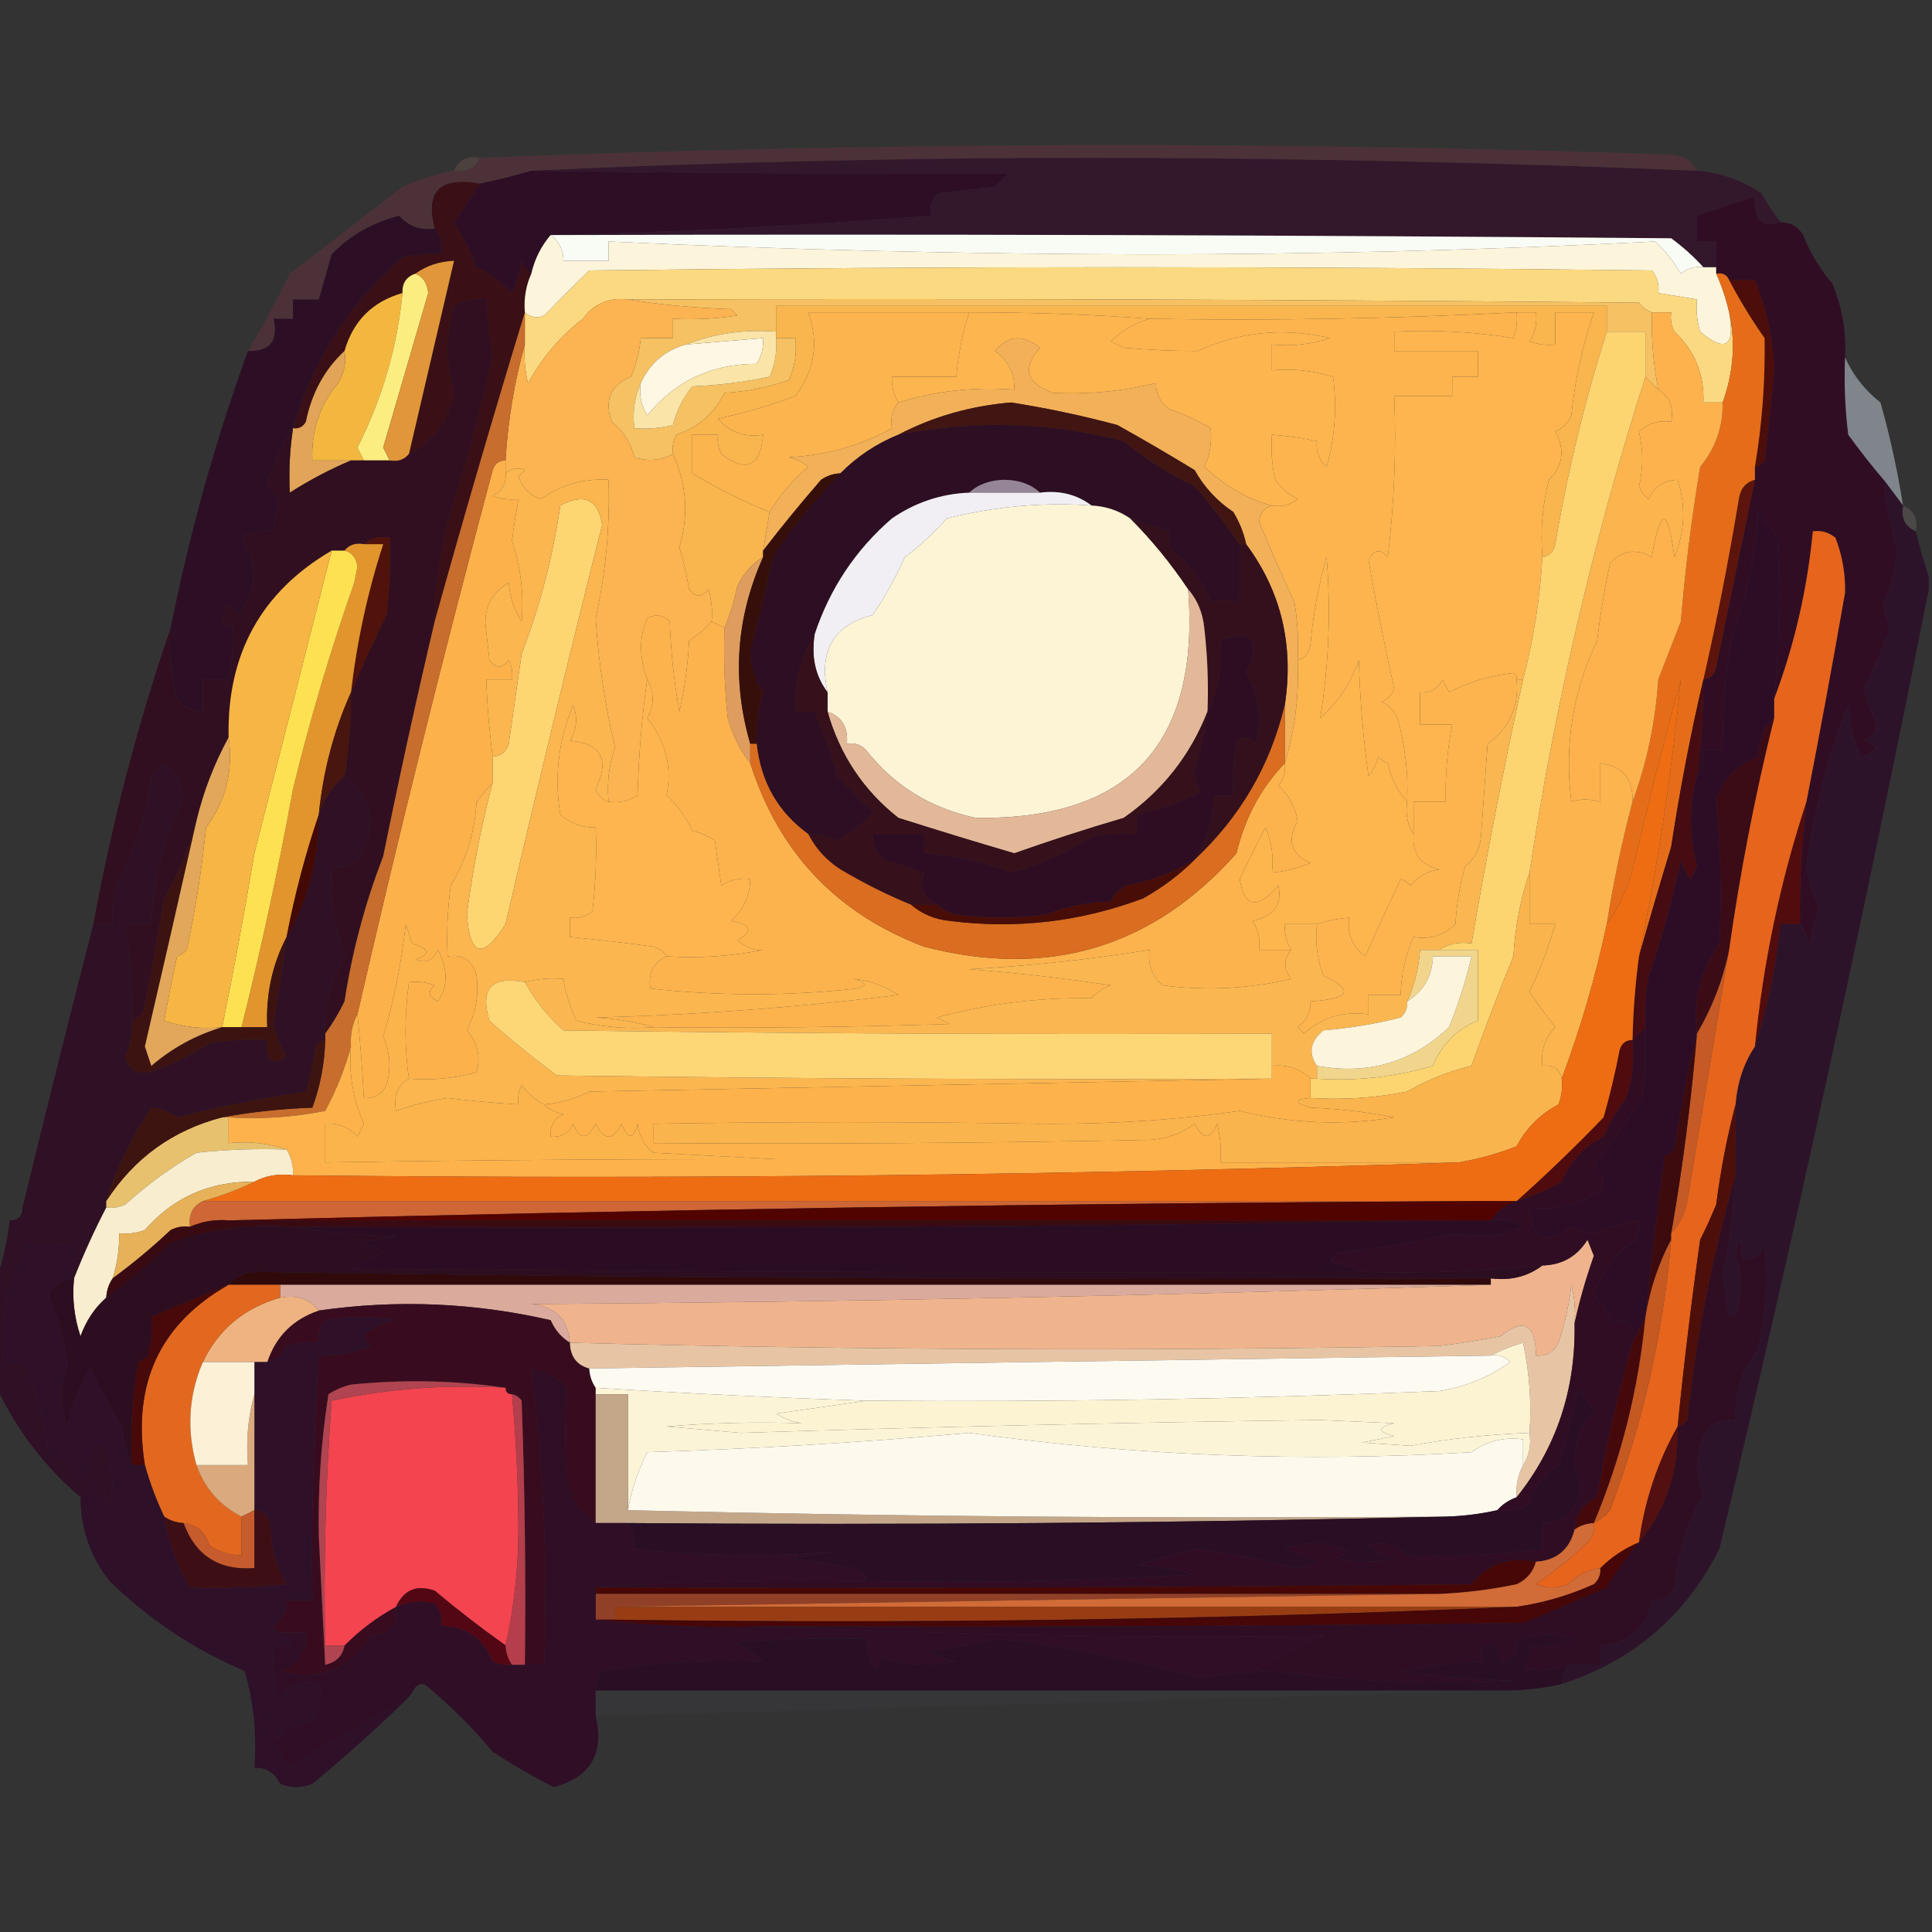 <?xml version="1.0" encoding="UTF-8"?>
<!DOCTYPE svg PUBLIC "-//W3C//DTD SVG 1.1//EN" "http://www.w3.org/Graphics/SVG/1.1/DTD/svg11.dtd">
<svg xmlns="http://www.w3.org/2000/svg" version="1.1" width="300px" height="300px" style="shape-rendering:geometricPrecision; text-rendering:geometricPrecision; image-rendering:optimizeQuality; fill-rule:evenodd; clip-rule:evenodd" xmlns:xlink="http://www.w3.org/1999/xlink">
<rect width="100%" height="100%" fill="#333333" stroke="none"/>
<g><path style="opacity:0.216" fill="#ae7573" d="M 74.5,24.5 C 73.817,26.177 72.483,26.843 70.5,26.5C 71.183,24.823 72.517,24.157 74.5,24.5 Z"/></g>
<g><path style="opacity:1" fill="#2d0e25" d="M 82.5,26.5 C 106.906,26.868 131.573,27.035 156.5,27C 155.833,27.667 155.167,28.333 154.5,29C 151.5,29.333 148.5,29.667 145.5,30C 144.663,31.011 144.33,32.178 144.5,33.5C 124.827,35.03 105.16,36.03 85.5,36.5C 84.029,38.216 83.029,40.216 82.5,42.5C 81.778,42.083 81.278,41.416 81,40.5C 80.798,42.256 80.298,43.922 79.5,45.5C 77.932,43.8 76.099,42.466 74,41.5C 73.084,39.043 71.918,36.709 70.5,34.5C 71.844,32.471 73.177,30.471 74.5,28.5C 77.28,27.922 79.947,27.255 82.5,26.5 Z"/></g>
<g><path style="opacity:1" fill="#33172b" d="M 263.5,26.5 C 267.136,26.819 270.469,27.985 273.5,30C 274.386,31.615 275.386,33.115 276.5,34.5C 273.54,35.416 272.207,34.082 272.5,30.5C 269.507,31.486 266.507,32.486 263.5,33.5C 263.5,34.833 263.5,36.167 263.5,37.5C 264.5,37.5 265.5,37.5 266.5,37.5C 266.5,38.833 266.5,40.167 266.5,41.5C 265.833,41.5 265.167,41.5 264.5,41.5C 263.028,39.866 261.362,38.366 259.5,37C 201.501,36.5 143.501,36.333 85.5,36.5C 105.16,36.03 124.827,35.03 144.5,33.5C 144.33,32.178 144.663,31.011 145.5,30C 148.5,29.667 151.5,29.333 154.5,29C 155.167,28.333 155.833,27.667 156.5,27C 131.573,27.035 106.906,26.868 82.5,26.5C 111.326,25.167 140.492,24.5 170,24.5C 201.227,24.546 232.394,25.213 263.5,26.5 Z"/></g>
<g><path style="opacity:1" fill="#3a0f15" d="M 74.5,28.5 C 73.177,30.471 71.844,32.471 70.5,34.5C 71.918,36.709 73.084,39.043 74,41.5C 76.099,42.466 77.932,43.8 79.5,45.5C 80.298,43.922 80.798,42.256 81,40.5C 81.278,41.416 81.778,42.083 82.5,42.5C 81.659,44.379 81.325,46.379 81.5,48.5C 76.634,64.432 71.967,80.432 67.5,96.5C 67.619,90.737 68.452,85.07 70,79.5C 72.473,71.662 74.639,63.662 76.5,55.5C 76.034,52.508 75.701,49.508 75.5,46.5C 73.712,46.215 72.045,46.548 70.5,47.5C 69.195,51.987 69.195,56.487 70.5,61C 69.603,65.353 67.27,68.52 63.5,70.5C 65.833,60.506 68.166,50.506 70.5,40.5C 68.214,40.595 66.214,41.262 64.5,42.5C 63.094,42.973 62.427,43.973 62.5,45.5C 57.833,46.833 54.833,49.833 53.5,54.5C 50.403,57.359 48.403,61.026 47.5,65.5C 47.043,66.297 46.376,66.631 45.5,66.5C 48.573,55.942 54.24,47.108 62.5,40C 64.473,39.505 66.473,39.338 68.5,39.5C 68.768,37.901 68.434,36.568 67.5,35.5C 65.952,29.711 68.286,27.378 74.5,28.5 Z"/></g>
<g><path style="opacity:1" fill="#f9fbf5" d="M 85.5,36.5 C 143.501,36.333 201.501,36.5 259.5,37C 261.362,38.366 263.028,39.866 264.5,41.5C 263.178,41.33 262.011,41.663 261,42.5C 259.915,40.627 258.582,38.96 257,37.5C 230.881,38.829 204.548,39.495 178,39.5C 150.095,39.457 122.262,38.791 94.5,37.5C 94.5,38.5 94.5,39.5 94.5,40.5C 92.167,40.5 89.833,40.5 87.5,40.5C 87.473,38.801 86.806,37.467 85.5,36.5 Z"/></g>
<g><path style="opacity:1" fill="#fcf4db" d="M 85.5,36.5 C 86.806,37.467 87.473,38.801 87.5,40.5C 89.833,40.5 92.167,40.5 94.5,40.5C 94.5,39.5 94.5,38.5 94.5,37.5C 122.262,38.791 150.095,39.457 178,39.5C 204.548,39.495 230.881,38.829 257,37.5C 258.582,38.96 259.915,40.627 261,42.5C 262.011,41.663 263.178,41.33 264.5,41.5C 265.167,41.5 265.833,41.5 266.5,41.5C 266.5,41.833 266.5,42.167 266.5,42.5C 267.363,44.421 268.029,46.421 268.5,48.5C 269.457,53.819 267.957,54.819 264,51.5C 263.506,49.866 263.34,48.199 263.5,46.5C 261.5,46.167 259.5,45.833 257.5,45.5C 257.67,44.178 257.337,43.011 256.5,42C 201.5,41.333 146.5,41.333 91.5,42C 89.184,44.248 86.85,46.581 84.5,49C 83.423,49.47 82.423,49.303 81.5,48.5C 81.325,46.379 81.659,44.379 82.5,42.5C 83.029,40.216 84.029,38.216 85.5,36.5 Z"/></g>
<g><path style="opacity:1" fill="#fbd981" d="M 268.5,48.5 C 269.522,53.094 269.189,57.761 267.5,62.5C 266.5,62.5 265.5,62.5 264.5,62.5C 264.656,58.096 263.156,54.429 260,51.5C 259.517,50.552 259.351,49.552 259.5,48.5C 258.5,48.5 257.5,48.5 256.5,48.5C 255.711,48.217 255.044,47.717 254.5,47C 202.168,46.5 149.834,46.333 97.5,46.5C 94.579,46.146 92.246,47.146 90.5,49.5C 86.963,52.246 84.129,55.58 82,59.5C 81.504,57.527 81.338,55.527 81.5,53.5C 81.5,51.833 81.5,50.167 81.5,48.5C 82.423,49.303 83.423,49.47 84.5,49C 86.85,46.581 89.184,44.248 91.5,42C 146.5,41.333 201.5,41.333 256.5,42C 257.337,43.011 257.67,44.178 257.5,45.5C 259.5,45.833 261.5,46.167 263.5,46.5C 263.34,48.199 263.506,49.866 264,51.5C 267.957,54.819 269.457,53.819 268.5,48.5 Z"/></g>
<g><path style="opacity:1" fill="#4c3238" d="M 263.5,26.5 C 232.394,25.213 201.227,24.546 170,24.5C 140.492,24.5 111.326,25.167 82.5,26.5C 79.947,27.255 77.28,27.922 74.5,28.5C 68.286,27.378 65.952,29.711 67.5,35.5C 65.278,35.822 63.444,35.155 62,33.5C 57.809,34.573 54.309,36.573 51.5,39.5C 50.833,41.833 50.167,44.167 49.5,46.5C 48.167,46.5 46.833,46.5 45.5,46.5C 45.5,47.5 45.5,48.5 45.5,49.5C 44.5,49.5 43.5,49.5 42.5,49.5C 43.244,52.95 41.91,54.616 38.5,54.5C 40.798,50.668 42.965,46.668 45,42.5C 50.77,38.082 56.603,33.582 62.5,29C 65.08,27.855 67.747,27.022 70.5,26.5C 72.483,26.843 73.817,26.177 74.5,24.5C 136.143,22.041 197.81,21.874 259.5,24C 261.437,24.122 262.77,24.955 263.5,26.5 Z"/></g>
<g><path style="opacity:1" fill="#f5c162" d="M 97.5,46.5 C 149.834,46.333 202.168,46.5 254.5,47C 255.044,47.717 255.711,48.217 256.5,48.5C 256.395,52.548 256.728,56.548 257.5,60.5C 256.833,59.833 256.167,59.167 255.5,58.5C 255.5,56.167 255.5,53.833 255.5,51.5C 253.5,51.5 251.5,51.5 249.5,51.5C 249.5,50.167 249.5,48.833 249.5,47.5C 206.5,47.5 163.5,47.5 120.5,47.5C 120.5,48.833 120.5,50.167 120.5,51.5C 115.547,51.123 110.881,51.789 106.5,53.5C 103.253,54.412 100.92,56.412 99.5,59.5C 98.532,61.607 98.198,63.941 98.5,66.5C 100.527,66.662 102.527,66.496 104.5,66C 105.056,63.764 106.056,61.764 107.5,60C 111.541,59.827 115.541,59.327 119.5,58.5C 120.348,56.591 120.682,54.591 120.5,52.5C 121.5,52.5 122.5,52.5 123.5,52.5C 123.756,54.792 123.423,56.959 122.5,59C 119.289,60.153 115.956,60.82 112.5,61C 110.922,64.209 108.422,66.376 105,67.5C 104.517,68.448 104.351,69.448 104.5,70.5C 102.598,71.511 100.598,71.678 98.5,71C 97.958,68.745 96.791,66.912 95,65.5C 93.793,62.153 94.793,59.82 98,58.5C 98.813,56.564 99.313,54.564 99.5,52.5C 101.167,52.5 102.833,52.5 104.5,52.5C 104.5,51.5 104.5,50.5 104.5,49.5C 107.85,49.665 111.183,49.498 114.5,49C 114.167,48.667 113.833,48.333 113.5,48C 107.984,47.827 102.651,47.327 97.5,46.5 Z"/></g>
<g><path style="opacity:1" fill="#310d24" d="M 276.5,34.5 C 278.017,34.511 279.184,35.177 280,36.5C 281.064,39.237 282.564,41.737 284.5,44C 286.049,47.68 286.716,51.513 286.5,55.5C 286.334,59.514 286.501,63.514 287,67.5C 288.769,69.945 290.602,72.278 292.5,74.5C 292.917,78.068 293.584,81.568 294.5,85C 294.519,88.059 293.853,90.893 292.5,93.5C 292.621,94.894 292.954,96.228 293.5,97.5C 292.284,100.759 290.951,103.925 289.5,107C 289.908,108.93 290.575,110.764 291.5,112.5C 291.182,113.647 290.516,114.481 289.5,115C 291.901,115.805 291.734,116.638 289,117.5C 287.784,115.038 287.118,112.371 287,109.5C 283.754,117.737 281.587,126.237 280.5,135C 281.017,137.077 281.684,139.077 282.5,141C 281.736,143.069 281.236,145.236 281,147.5C 280.79,145.942 280.29,144.609 279.5,143.5C 279.407,137.137 279.74,130.804 280.5,124.5C 282.603,113.723 284.603,102.89 286.5,92C 286.557,89.04 286.057,86.207 285,83.5C 283.989,82.663 282.822,82.33 281.5,82.5C 280.626,91.556 278.626,100.223 275.5,108.5C 276.291,100.176 276.458,91.843 276,83.5C 275,82.167 274,80.833 273,79.5C 272.647,86.12 271.314,92.453 269,98.5C 267.928,104.455 267.428,110.455 267.5,116.5C 266.5,116.5 265.5,116.5 264.5,116.5C 264.768,118.099 264.434,119.432 263.5,120.5C 264.164,115.527 264.497,110.527 264.5,105.5C 265.586,105.38 266.253,104.713 266.5,103.5C 268.508,93.793 270.508,84.126 272.5,74.5C 272.5,73.833 272.5,73.167 272.5,72.5C 273.117,72.389 273.617,72.056 274,71.5C 274.573,66.674 275.073,61.841 275.5,57C 275.193,52.269 274.193,47.769 272.5,43.5C 271.167,43.5 269.833,43.5 268.5,43.5C 268.158,42.662 267.492,42.328 266.5,42.5C 266.5,42.167 266.5,41.833 266.5,41.5C 266.5,40.167 266.5,38.833 266.5,37.5C 265.5,37.5 264.5,37.5 263.5,37.5C 263.5,36.167 263.5,34.833 263.5,33.5C 266.507,32.486 269.507,31.486 272.5,30.5C 272.207,34.082 273.54,35.416 276.5,34.5 Z"/></g>
<g><path style="opacity:1" fill="#fdb44f" d="M 235.5,48.5 C 235.657,49.873 235.49,51.207 235,52.5C 228.924,51.524 222.758,51.19 216.5,51.5C 216.5,52.5 216.5,53.5 216.5,54.5C 220.833,54.5 225.167,54.5 229.5,54.5C 229.5,55.833 229.5,57.167 229.5,58.5C 228.167,58.5 226.833,58.5 225.5,58.5C 225.5,59.5 225.5,60.5 225.5,61.5C 222.5,61.5 219.5,61.5 216.5,61.5C 216.831,69.86 216.498,78.193 215.5,86.5C 214.325,85.145 213.325,85.312 212.5,87C 213.693,93.692 215.026,100.358 216.5,107C 216.095,107.945 215.428,108.612 214.5,109C 215.667,109.5 216.5,110.333 217,111.5C 218.195,115.751 218.695,120.085 218.5,124.5C 217.011,122.884 216.011,120.884 215.5,118.5C 214.914,118.291 214.414,117.957 214,117.5C 213.751,118.624 213.251,119.624 212.5,120.5C 211.67,114.528 211.17,108.528 211,102.5C 209.781,106.046 207.781,109.046 205,111.5C 206.34,103.344 206.673,95.011 206,86.5C 204.743,90.836 203.909,95.336 203.5,100C 203.316,101.376 202.649,102.209 201.5,102.5C 201.665,99.482 201.498,96.482 201,93.5C 199.095,89.401 197.261,85.234 195.5,81C 195.684,79.624 196.351,78.791 197.5,78.5C 198.978,78.762 200.311,78.429 201.5,77.5C 200.066,76.77 198.9,75.77 198,74.5C 197.503,72.19 197.337,69.857 197.5,67.5C 199.861,67.674 202.194,68.007 204.5,68.5C 204.312,70.103 204.812,71.437 206,72.5C 207.29,67.89 207.624,63.223 207,58.5C 203.943,57.55 200.777,57.216 197.5,57.5C 197.5,56.167 197.5,54.833 197.5,53.5C 200.572,53.817 203.572,53.484 206.5,52.5C 199.333,50.831 192.5,51.497 186,54.5C 182.367,54.517 178.533,54.35 174.5,54C 173.833,53.667 173.167,53.333 172.5,53C 174.24,51.306 176.24,50.139 178.5,49.5C 197.576,49.82 216.576,49.487 235.5,48.5 Z"/></g>
<g><path style="opacity:1" fill="#feb54f" d="M 235.5,48.5 C 236.5,48.5 237.5,48.5 238.5,48.5C 238.714,50.144 238.38,51.644 237.5,53C 238.793,53.49 240.127,53.657 241.5,53.5C 241.5,51.833 241.5,50.167 241.5,48.5C 243.5,48.5 245.5,48.5 247.5,48.5C 245.714,53.649 244.548,58.982 244,64.5C 243.5,65.667 242.667,66.5 241.5,67C 243.053,69.837 242.72,72.337 240.5,74.5C 239.509,78.445 239.176,82.445 239.5,86.5C 239.116,93.059 238.116,99.392 236.5,105.5C 236.167,105.5 235.833,105.5 235.5,105.5C 235.565,105.062 235.399,104.728 235,104.5C 231.41,104.885 228.077,105.885 225,107.5C 224.667,106.833 224.333,106.167 224,105.5C 223.29,106.973 222.124,107.64 220.5,107.5C 220.5,109.167 220.5,110.833 220.5,112.5C 222.167,112.5 223.833,112.5 225.5,112.5C 224.728,116.452 224.395,120.452 224.5,124.5C 222.833,124.5 221.167,124.5 219.5,124.5C 219.5,126.167 219.5,127.833 219.5,129.5C 218.549,128.081 218.216,126.415 218.5,124.5C 218.695,120.085 218.195,115.751 217,111.5C 216.5,110.333 215.667,109.5 214.5,109C 215.428,108.612 216.095,107.945 216.5,107C 215.026,100.358 213.693,93.692 212.5,87C 213.325,85.312 214.325,85.145 215.5,86.5C 216.498,78.193 216.831,69.86 216.5,61.5C 219.5,61.5 222.5,61.5 225.5,61.5C 225.5,60.5 225.5,59.5 225.5,58.5C 226.833,58.5 228.167,58.5 229.5,58.5C 229.5,57.167 229.5,55.833 229.5,54.5C 225.167,54.5 220.833,54.5 216.5,54.5C 216.5,53.5 216.5,52.5 216.5,51.5C 222.758,51.19 228.924,51.524 235,52.5C 235.49,51.207 235.657,49.873 235.5,48.5 Z"/></g>
<g><path style="opacity:1" fill="#fdf7e4" d="M 99.5,59.5 C 100.92,56.412 103.253,54.412 106.5,53.5C 110.5,53.167 114.5,52.833 118.5,52.5C 118.579,53.931 118.246,55.264 117.5,56.5C 110.518,56.488 104.852,59.155 100.5,64.5C 99.548,62.955 99.215,61.288 99.5,59.5 Z"/></g>
<g><path style="opacity:1" fill="#f3b740" d="M 62.5,45.5 C 61.677,53.957 59.343,61.957 55.5,69.5C 55.863,70.183 56.196,70.85 56.5,71.5C 55.833,71.5 55.167,71.5 54.5,71.5C 52.5,71.5 50.5,71.5 48.5,71.5C 48.305,66.93 49.638,62.93 52.5,59.5C 53.452,57.955 53.785,56.288 53.5,54.5C 54.833,49.833 57.833,46.833 62.5,45.5 Z"/></g>
<g><path style="opacity:1" fill="#f2b059" d="M 197.5,78.5 C 196.351,78.791 195.684,79.624 195.5,81C 197.261,85.234 199.095,89.401 201,93.5C 201.498,96.482 201.665,99.482 201.5,102.5C 201.745,108.084 201.078,113.417 199.5,118.5C 199.5,115.5 199.5,112.5 199.5,109.5C 200.932,100.156 198.932,91.822 193.5,84.5C 193.123,82.742 192.456,81.075 191.5,79.5C 188.976,77.81 186.976,75.643 185.5,73C 181.485,70.551 177.485,68.218 173.5,66C 168.058,64.537 162.558,63.37 157,62.5C 150.725,63.022 144.892,64.689 139.5,67.5C 136.056,68.907 133.056,70.907 130.5,73.5C 129.417,73.539 128.417,73.873 127.5,74.5C 124.321,78.158 121.321,81.824 118.5,85.5C 118.833,83.5 119.167,81.5 119.5,79.5C 121.08,76.912 123.08,74.578 125.5,72.5C 124.624,71.749 123.624,71.249 122.5,71C 128.328,70.695 133.661,69.195 138.5,66.5C 138.232,64.901 138.566,63.568 139.5,62.5C 145.268,60.703 151.268,60.036 157.5,60.5C 157.571,57.976 156.571,55.976 154.5,54.5C 156.528,52.059 158.862,51.892 161.5,54C 158.659,57.159 159.326,59.492 163.5,61C 168.891,61.269 174.224,60.769 179.5,59.5C 179.48,61.143 180.147,62.476 181.5,63.5C 183.781,64.277 185.948,65.277 188,66.5C 188.209,68.689 187.875,70.689 187,72.5C 190.424,75.603 193.924,77.603 197.5,78.5 Z"/></g>
<g><path style="opacity:1" fill="#e1a458" d="M 53.5,54.5 C 53.785,56.288 53.452,57.955 52.5,59.5C 49.638,62.93 48.305,66.93 48.5,71.5C 50.5,71.5 52.5,71.5 54.5,71.5C 51.251,72.869 48.084,74.535 45,76.5C 44.828,73.174 44.995,69.841 45.5,66.5C 46.376,66.631 47.043,66.297 47.5,65.5C 48.403,61.026 50.403,57.359 53.5,54.5 Z"/></g>
<g><path style="opacity:1" fill="#fced81" d="M 64.5,42.5 C 65.694,42.97 66.36,43.97 66.5,45.5C 64.168,53.489 61.835,61.489 59.5,69.5C 59.863,70.183 60.196,70.85 60.5,71.5C 59.167,71.5 57.833,71.5 56.5,71.5C 56.196,70.85 55.863,70.183 55.5,69.5C 59.343,61.957 61.677,53.957 62.5,45.5C 62.427,43.973 63.094,42.973 64.5,42.5 Z"/></g>
<g><path style="opacity:1" fill="#e09639" d="M 63.5,70.5 C 62.791,71.404 61.791,71.737 60.5,71.5C 60.196,70.85 59.863,70.183 59.5,69.5C 61.835,61.489 64.168,53.489 66.5,45.5C 66.36,43.97 65.694,42.97 64.5,42.5C 66.214,41.262 68.214,40.595 70.5,40.5C 68.166,50.506 65.833,60.506 63.5,70.5 Z"/></g>
<g><path style="opacity:1" fill="#fae4a7" d="M 120.5,51.5 C 120.5,51.833 120.5,52.167 120.5,52.5C 120.682,54.591 120.348,56.591 119.5,58.5C 115.541,59.327 111.541,59.827 107.5,60C 106.056,61.764 105.056,63.764 104.5,66C 102.527,66.496 100.527,66.662 98.5,66.5C 98.198,63.941 98.532,61.607 99.5,59.5C 99.215,61.288 99.548,62.955 100.5,64.5C 104.852,59.155 110.518,56.488 117.5,56.5C 118.246,55.264 118.579,53.931 118.5,52.5C 114.5,52.833 110.5,53.167 106.5,53.5C 110.881,51.789 115.547,51.123 120.5,51.5 Z"/></g>
<g><path style="opacity:1" fill="#fcb351" d="M 97.5,46.5 C 102.651,47.327 107.984,47.827 113.5,48C 113.833,48.333 114.167,48.667 114.5,49C 111.183,49.498 107.85,49.665 104.5,49.5C 104.5,50.5 104.5,51.5 104.5,52.5C 102.833,52.5 101.167,52.5 99.5,52.5C 99.313,54.564 98.813,56.564 98,58.5C 94.793,59.82 93.793,62.153 95,65.5C 96.791,66.912 97.958,68.745 98.5,71C 100.598,71.678 102.598,71.511 104.5,70.5C 106.631,75.185 106.964,80.019 105.5,85C 106.127,87.135 106.627,89.302 107,91.5C 108,92.833 109,92.833 110,91.5C 110.494,93.134 110.66,94.801 110.5,96.5C 109.526,97.635 108.359,98.635 107,99.5C 106.825,103.211 106.325,106.878 105.5,110.5C 104.672,105.868 104.172,101.202 104,96.5C 102.951,95.483 101.784,95.316 100.5,96C 99.237,98.841 99.237,102.008 100.5,105.5C 99.672,111.319 99.172,117.319 99,123.5C 97.644,124.38 96.144,124.714 94.5,124.5C 94.223,121.552 94.556,118.719 95.5,116C 93.932,109.462 92.932,102.796 92.5,96C 94.057,88.934 94.723,81.768 94.5,74.5C 90.627,74.273 87.127,75.273 84,77.5C 82.286,76.924 81.119,75.757 80.5,74C 80.833,73.667 81.167,73.333 81.5,73C 80.423,72.53 79.423,72.697 78.5,73.5C 78.5,72.833 78.5,72.167 78.5,71.5C 78.872,65.268 79.872,59.268 81.5,53.5C 81.338,55.527 81.504,57.527 82,59.5C 84.129,55.58 86.963,52.246 90.5,49.5C 92.246,47.146 94.579,46.146 97.5,46.5 Z"/></g>
<g><path style="opacity:1" fill="#4d0d0a" d="M 268.5,43.5 C 269.833,43.5 271.167,43.5 272.5,43.5C 274.193,47.769 275.193,52.269 275.5,57C 275.073,61.841 274.573,66.674 274,71.5C 273.617,72.056 273.117,72.389 272.5,72.5C 273.616,65.862 274.116,59.196 274,52.5C 271.981,49.64 270.147,46.64 268.5,43.5 Z"/></g>
<g><path style="opacity:0.98" fill="#82878d" d="M 286.5,55.5 C 287.709,58.222 289.542,60.556 292,62.5C 293.489,67.787 294.656,73.121 295.5,78.5C 294.5,77.167 293.5,75.833 292.5,74.5C 290.602,72.278 288.769,69.945 287,67.5C 286.501,63.514 286.334,59.514 286.5,55.5 Z"/></g>
<g><path style="opacity:1" fill="#2d0e23" d="M 192.5,84.5 C 192.5,87.5 192.5,90.5 192.5,93.5C 190.799,93.034 189.299,93.034 188,93.5C 186.706,90.219 184.706,87.552 182,85.5C 181.517,84.552 181.351,83.552 181.5,82.5C 179.5,81.833 177.5,81.167 175.5,80.5C 173.703,79.27 171.703,78.604 169.5,78.5C 167.22,76.777 164.553,76.111 161.5,76.5C 160.129,75.213 158.295,74.546 156,74.5C 153.705,74.546 151.871,75.213 150.5,76.5C 146.147,76.671 142.147,78.005 138.5,80.5C 132.868,85.368 128.868,91.368 126.5,98.5C 124.308,102.098 123.308,106.098 123.5,110.5C 124.5,110.5 125.5,110.5 126.5,110.5C 127.83,113.704 128.996,117.038 130,120.5C 131.849,122.435 133.683,124.269 135.5,126C 134.086,127.844 132.253,129.344 130,130.5C 128.56,129.852 127.06,129.519 125.5,129.5C 120.813,126.11 118.146,121.444 117.5,115.5C 117.397,112.781 117.731,110.115 118.5,107.5C 117.149,105.588 116.482,103.422 116.5,101C 117.807,96.213 118.974,91.38 120,86.5C 123.085,81.85 126.585,77.517 130.5,73.5C 133.056,70.907 136.056,68.907 139.5,67.5C 151.305,65.198 162.971,65.532 174.5,68.5C 177.882,71.311 181.549,73.644 185.5,75.5C 188.012,78.403 190.345,81.403 192.5,84.5 Z"/></g>
<g><path style="opacity:1" fill="#2d0f25" d="M 67.5,35.5 C 68.434,36.568 68.768,37.901 68.5,39.5C 66.473,39.338 64.473,39.505 62.5,40C 54.24,47.108 48.573,55.942 45.5,66.5C 43.896,69.037 42.563,71.87 41.5,75C 42.167,76 42.833,77 43.5,78C 42.852,79.44 42.519,80.94 42.5,82.5C 40.712,82.215 39.045,82.548 37.5,83.5C 40.171,87.586 40.004,91.586 37,95.5C 36.016,93.205 35.183,93.539 34.5,96.5C 34.846,97.696 35.346,97.696 36,96.5C 36.301,99.507 36.135,102.507 35.5,105.5C 34.167,105.5 32.833,105.5 31.5,105.5C 31.5,107.167 31.5,108.833 31.5,110.5C 29.857,110.52 28.524,109.853 27.5,108.5C 26.511,104.893 26.177,101.226 26.5,97.5C 29.414,82.84 33.414,68.507 38.5,54.5C 41.91,54.616 43.244,52.95 42.5,49.5C 43.5,49.5 44.5,49.5 45.5,49.5C 45.5,48.5 45.5,47.5 45.5,46.5C 46.833,46.5 48.167,46.5 49.5,46.5C 50.167,44.167 50.833,41.833 51.5,39.5C 54.309,36.573 57.809,34.573 62,33.5C 63.444,35.155 65.278,35.822 67.5,35.5 Z"/></g>
<g><path style="opacity:0.239" fill="#9a8b88" d="M 295.5,78.5 C 297.176,79.183 297.843,80.517 297.5,82.5C 295.824,81.817 295.157,80.483 295.5,78.5 Z"/></g>
<g><path style="opacity:1" fill="#f9b54e" d="M 249.5,51.5 C 246.077,62.275 243.41,73.275 241.5,84.5C 241.253,85.713 240.586,86.38 239.5,86.5C 239.176,82.445 239.509,78.445 240.5,74.5C 242.72,72.337 243.053,69.837 241.5,67C 242.667,66.5 243.5,65.667 244,64.5C 244.548,58.982 245.714,53.649 247.5,48.5C 245.5,48.5 243.5,48.5 241.5,48.5C 241.5,50.167 241.5,51.833 241.5,53.5C 240.127,53.657 238.793,53.49 237.5,53C 238.38,51.644 238.714,50.144 238.5,48.5C 237.5,48.5 236.5,48.5 235.5,48.5C 216.576,49.487 197.576,49.82 178.5,49.5C 169.421,48.833 160.088,48.5 150.5,48.5C 142.167,48.5 133.833,48.5 125.5,48.5C 127.205,53.157 126.539,57.491 123.5,61.5C 119.583,62.973 115.583,64.139 111.5,65C 113.321,67.137 115.654,67.97 118.5,67.5C 118.071,72.466 115.904,73.466 112,70.5C 111.517,69.552 111.351,68.552 111.5,67.5C 110.167,67.5 108.833,67.5 107.5,67.5C 107.5,69.5 107.5,71.5 107.5,73.5C 111.254,75.766 115.254,77.766 119.5,79.5C 119.167,81.5 118.833,83.5 118.5,85.5C 118.5,85.833 118.5,86.167 118.5,86.5C 116.799,87.525 115.465,89.025 114.5,91C 114.01,93.346 113.343,95.513 112.5,97.5C 111.833,97.167 111.167,96.833 110.5,96.5C 110.66,94.801 110.494,93.134 110,91.5C 109,92.833 108,92.833 107,91.5C 106.627,89.302 106.127,87.135 105.5,85C 106.964,80.019 106.631,75.185 104.5,70.5C 104.351,69.448 104.517,68.448 105,67.5C 108.422,66.376 110.922,64.209 112.5,61C 115.956,60.82 119.289,60.153 122.5,59C 123.423,56.959 123.756,54.792 123.5,52.5C 122.5,52.5 121.5,52.5 120.5,52.5C 120.5,52.167 120.5,51.833 120.5,51.5C 120.5,50.167 120.5,48.833 120.5,47.5C 163.5,47.5 206.5,47.5 249.5,47.5C 249.5,48.833 249.5,50.167 249.5,51.5 Z"/></g>
<g><path style="opacity:1" fill="#958596" d="M 161.5,76.5 C 157.833,76.5 154.167,76.5 150.5,76.5C 151.871,75.213 153.705,74.546 156,74.5C 158.295,74.546 160.129,75.213 161.5,76.5 Z"/></g>
<g><path style="opacity:1" fill="#411512" d="M 193.5,84.5 C 193.167,84.5 192.833,84.5 192.5,84.5C 190.345,81.403 188.012,78.403 185.5,75.5C 181.549,73.644 177.882,71.311 174.5,68.5C 162.971,65.532 151.305,65.198 139.5,67.5C 144.892,64.689 150.725,63.022 157,62.5C 162.558,63.37 168.058,64.537 173.5,66C 177.485,68.218 181.485,70.551 185.5,73C 186.976,75.643 188.976,77.81 191.5,79.5C 192.456,81.075 193.123,82.742 193.5,84.5 Z"/></g>
<g><path style="opacity:1" fill="#fdb54f" d="M 150.5,48.5 C 160.088,48.5 169.421,48.833 178.5,49.5C 176.24,50.139 174.24,51.306 172.5,53C 173.167,53.333 173.833,53.667 174.5,54C 178.533,54.35 182.367,54.517 186,54.5C 192.5,51.497 199.333,50.831 206.5,52.5C 203.572,53.484 200.572,53.817 197.5,53.5C 197.5,54.833 197.5,56.167 197.5,57.5C 200.777,57.216 203.943,57.55 207,58.5C 207.624,63.223 207.29,67.89 206,72.5C 204.812,71.437 204.312,70.103 204.5,68.5C 202.194,68.007 199.861,67.674 197.5,67.5C 197.337,69.857 197.503,72.19 198,74.5C 198.9,75.77 200.066,76.77 201.5,77.5C 200.311,78.429 198.978,78.762 197.5,78.5C 193.924,77.603 190.424,75.603 187,72.5C 187.875,70.689 188.209,68.689 188,66.5C 185.948,65.277 183.781,64.277 181.5,63.5C 180.147,62.476 179.48,61.143 179.5,59.5C 174.224,60.769 168.891,61.269 163.5,61C 159.326,59.492 158.659,57.159 161.5,54C 158.862,51.892 156.528,52.059 154.5,54.5C 156.571,55.976 157.571,57.976 157.5,60.5C 151.268,60.036 145.268,60.703 139.5,62.5C 138.766,61.292 138.433,59.959 138.5,58.5C 141.833,58.5 145.167,58.5 148.5,58.5C 148.788,55.061 149.454,51.728 150.5,48.5 Z"/></g>
<g><path style="opacity:1" fill="#fcb44f" d="M 150.5,48.5 C 149.454,51.728 148.788,55.061 148.5,58.5C 145.167,58.5 141.833,58.5 138.5,58.5C 138.433,59.959 138.766,61.292 139.5,62.5C 138.566,63.568 138.232,64.901 138.5,66.5C 133.661,69.195 128.328,70.695 122.5,71C 123.624,71.249 124.624,71.749 125.5,72.5C 123.08,74.578 121.08,76.912 119.5,79.5C 115.254,77.766 111.254,75.766 107.5,73.5C 107.5,71.5 107.5,69.5 107.5,67.5C 108.833,67.5 110.167,67.5 111.5,67.5C 111.351,68.552 111.517,69.552 112,70.5C 115.904,73.466 118.071,72.466 118.5,67.5C 115.654,67.97 113.321,67.137 111.5,65C 115.583,64.139 119.583,62.973 123.5,61.5C 126.539,57.491 127.205,53.157 125.5,48.5C 133.833,48.5 142.167,48.5 150.5,48.5 Z"/></g>
<g><path style="opacity:1" fill="#fdf4d6" d="M 169.5,78.5 C 171.703,78.604 173.703,79.27 175.5,80.5C 178.833,83.839 181.833,87.505 184.5,91.5C 186.336,115.492 175.336,127.326 151.5,127C 144.506,125.51 138.839,122.01 134.5,116.5C 133.675,115.614 132.675,115.281 131.5,115.5C 131.741,112.966 130.741,111.3 128.5,110.5C 128.5,109.5 128.5,108.5 128.5,107.5C 127.104,101.045 129.437,97.045 135.5,95.5C 137.375,92.762 139.042,89.762 140.5,86.5C 142.88,84.75 145.047,82.75 147,80.5C 154.591,78.619 162.091,77.952 169.5,78.5 Z"/></g>
<g><path style="opacity:1" fill="#fcb14b" d="M 78.5,71.5 C 78.5,72.167 78.5,72.833 78.5,73.5C 78.64,75.124 77.973,76.29 76.5,77C 77.793,77.49 79.127,77.657 80.5,77.5C 80.122,79.646 79.788,81.813 79.5,84C 80.868,88.087 81.368,92.254 81,96.5C 79.837,94.715 79.171,92.715 79,90.5C 76.136,92.151 74.97,94.651 75.5,98C 75.667,99.5 75.833,101 76,102.5C 77,103.833 78,103.833 79,102.5C 79.483,103.448 79.65,104.448 79.5,105.5C 78.167,105.5 76.833,105.5 75.5,105.5C 75.646,109.519 75.979,113.519 76.5,117.5C 76.5,118.833 76.5,120.167 76.5,121.5C 75.685,122.429 74.852,123.429 74,124.5C 73.747,129.184 72.413,133.518 70,137.5C 69.501,141.152 69.335,144.818 69.5,148.5C 71.912,148.137 73.412,149.137 74,151.5C 74.383,154.473 73.883,157.306 72.5,160C 74.187,161.913 74.687,164.08 74,166.5C 70.606,167.456 67.106,167.789 63.5,167.5C 62.796,162.853 62.796,157.853 63.5,152.5C 64.873,152.343 66.207,152.51 67.5,153C 66.346,153.914 66.513,154.747 68,155.5C 69.581,153.159 69.581,150.492 68,147.5C 67.275,149.158 66.108,149.658 64.5,149C 66.901,148.195 66.734,147.362 64,146.5C 63.667,145.5 63.333,144.5 63,143.5C 62.359,149.488 61.193,155.322 59.5,161C 60.602,163.401 60.769,165.901 60,168.5C 59.29,169.973 58.124,170.64 56.5,170.5C 56.273,166.13 55.94,161.797 55.5,157.5C 61.971,129.291 68.971,101.125 76.5,73C 76.836,71.97 77.503,71.47 78.5,71.5 Z"/></g>
<g><path style="opacity:1" fill="#f1eff3" d="M 150.5,76.5 C 154.167,76.5 157.833,76.5 161.5,76.5C 164.553,76.111 167.22,76.777 169.5,78.5C 162.091,77.952 154.591,78.619 147,80.5C 145.047,82.75 142.88,84.75 140.5,86.5C 139.042,89.762 137.375,92.762 135.5,95.5C 129.437,97.045 127.104,101.045 128.5,107.5C 126.612,105.012 125.945,102.012 126.5,98.5C 128.868,91.368 132.868,85.368 138.5,80.5C 142.147,78.005 146.147,76.671 150.5,76.5 Z"/></g>
<g><path style="opacity:1" fill="#310f20" d="M 67.5,96.5 C 64.65,108.579 61.983,120.746 59.5,133C 56.679,140.27 54.679,147.77 53.5,155.5C 52.604,157.336 51.604,159.003 50.5,160.5C 50.272,156.186 51.272,152.186 53.5,148.5C 51.888,143.968 51.221,139.301 51.5,134.5C 52.978,134.762 54.311,134.429 55.5,133.5C 58.682,128.429 58.015,124.096 53.5,120.5C 54.2,116.202 54.533,111.869 54.5,107.5C 56.229,103.441 58.063,99.441 60,95.5C 60.499,91.514 60.666,87.514 60.5,83.5C 58.901,83.232 57.568,83.566 56.5,84.5C 55.209,84.263 54.209,84.596 53.5,85.5C 52.833,85.5 52.167,85.5 51.5,85.5C 40.564,91.897 35.231,101.563 35.5,114.5C 33.25,118.624 31.584,122.957 30.5,127.5C 29.446,131.639 27.779,135.639 25.5,139.5C 24.609,145.017 23.609,150.517 22.5,156C 22.316,157.376 21.649,158.209 20.5,158.5C 20.497,153.473 20.164,148.473 19.5,143.5C 20.833,143.5 22.167,143.5 23.5,143.5C 23.73,136.601 25.397,130.101 28.5,124C 28.322,121.7 27.322,119.866 25.5,118.5C 24.833,119.167 24.167,119.833 23.5,120.5C 22.735,126.532 20.902,132.198 18,137.5C 17.505,139.473 17.338,141.473 17.5,143.5C 16.5,143.5 15.5,143.5 14.5,143.5C 17.375,127.757 21.375,112.423 26.5,97.5C 26.177,101.226 26.511,104.893 27.5,108.5C 28.524,109.853 29.857,110.52 31.5,110.5C 31.5,108.833 31.5,107.167 31.5,105.5C 32.833,105.5 34.167,105.5 35.5,105.5C 36.135,102.507 36.301,99.507 36,96.5C 35.346,97.696 34.846,97.696 34.5,96.5C 35.183,93.539 36.016,93.205 37,95.5C 40.004,91.586 40.171,87.586 37.5,83.5C 39.045,82.548 40.712,82.215 42.5,82.5C 42.519,80.94 42.852,79.44 43.5,78C 42.833,77 42.167,76 41.5,75C 42.563,71.87 43.896,69.037 45.5,66.5C 44.995,69.841 44.828,73.174 45,76.5C 48.084,74.535 51.251,72.869 54.5,71.5C 55.167,71.5 55.833,71.5 56.5,71.5C 57.833,71.5 59.167,71.5 60.5,71.5C 61.791,71.737 62.791,71.404 63.5,70.5C 67.27,68.52 69.603,65.353 70.5,61C 69.195,56.487 69.195,51.987 70.5,47.5C 72.045,46.548 73.712,46.215 75.5,46.5C 75.701,49.508 76.034,52.508 76.5,55.5C 74.639,63.662 72.473,71.662 70,79.5C 68.452,85.07 67.619,90.737 67.5,96.5 Z"/></g>
<g><path style="opacity:1" fill="#de9d5f" d="M 118.5,86.5 C 114.281,95.924 113.614,105.591 116.5,115.5C 116.5,116.5 116.5,117.5 116.5,118.5C 114.91,116.525 113.743,114.192 113,111.5C 112.501,106.845 112.334,102.179 112.5,97.5C 113.343,95.513 114.01,93.346 114.5,91C 115.465,89.025 116.799,87.525 118.5,86.5 Z"/></g>
<g><path style="opacity:1" fill="#51120b" d="M 56.5,84.5 C 57.568,83.566 58.901,83.232 60.5,83.5C 60.666,87.514 60.499,91.514 60,95.5C 58.063,99.441 56.229,103.441 54.5,107.5C 55.427,99.574 57.094,91.908 59.5,84.5C 58.5,84.5 57.5,84.5 56.5,84.5 Z"/></g>
<g><path style="opacity:1" fill="#34101c" d="M 175.5,80.5 C 177.5,81.167 179.5,81.833 181.5,82.5C 181.351,83.552 181.517,84.552 182,85.5C 184.706,87.552 186.706,90.219 188,93.5C 189.299,93.034 190.799,93.034 192.5,93.5C 192.5,90.5 192.5,87.5 192.5,84.5C 192.833,84.5 193.167,84.5 193.5,84.5C 198.932,91.822 200.932,100.156 199.5,109.5C 197.257,118.874 192.59,126.874 185.5,133.5C 187.445,130.515 188.445,127.182 188.5,123.5C 189.5,123.5 190.5,123.5 191.5,123.5C 191.336,120.813 191.503,118.146 192,115.5C 193,114.167 194,114.167 195,115.5C 195.979,111.577 195.479,107.91 193.5,104.5C 195.784,99.223 194.451,97.556 189.5,99.5C 189.884,103.489 189.217,107.155 187.5,110.5C 187.666,106.154 187.499,101.821 187,97.5C 186.76,95.148 185.927,93.148 184.5,91.5C 181.833,87.505 178.833,83.839 175.5,80.5 Z"/></g>
<g><path style="opacity:1" fill="#5d140c" d="M 272.5,74.5 C 270.508,84.126 268.508,93.793 266.5,103.5C 266.253,104.713 265.586,105.38 264.5,105.5C 266.612,96.255 268.446,86.922 270,77.5C 270.236,75.881 271.069,74.881 272.5,74.5 Z"/></g>
<g><path style="opacity:1" fill="#fdd571" d="M 76.5,121.5 C 76.5,120.167 76.5,118.833 76.5,117.5C 77.75,117.423 78.583,116.756 79,115.5C 79.667,110.833 80.333,106.167 81,101.5C 83.848,94.119 85.848,86.453 87,78.5C 90.74,76.525 92.906,77.525 93.5,81.5C 88.27,102.29 83.27,122.956 78.5,143.5C 74.974,149.047 72.974,148.547 72.5,142C 73.388,135.062 74.721,128.229 76.5,121.5 Z"/></g>
<g><path style="opacity:1" fill="#c76d2d" d="M 81.5,48.5 C 81.5,50.167 81.5,51.833 81.5,53.5C 79.872,59.268 78.872,65.268 78.5,71.5C 77.503,71.47 76.836,71.97 76.5,73C 68.971,101.125 61.971,129.291 55.5,157.5C 54.699,159.042 54.366,160.708 54.5,162.5C 53.589,165.879 52.255,169.213 50.5,172.5C 45.544,173.494 40.544,173.827 35.5,173.5C 35.167,173.5 34.833,173.5 34.5,173.5C 38.982,172.674 43.649,172.174 48.5,172C 49.739,168.636 50.406,165.136 50.5,161.5C 50.5,161.167 50.5,160.833 50.5,160.5C 51.604,159.003 52.604,157.336 53.5,155.5C 54.679,147.77 56.679,140.27 59.5,133C 61.983,120.746 64.65,108.579 67.5,96.5C 71.967,80.432 76.634,64.432 81.5,48.5 Z"/></g>
<g><path style="opacity:1" fill="#e56d1a" d="M 266.5,42.5 C 267.492,42.328 268.158,42.662 268.5,43.5C 270.147,46.64 271.981,49.64 274,52.5C 274.116,59.196 273.616,65.862 272.5,72.5C 272.5,73.167 272.5,73.833 272.5,74.5C 271.069,74.881 270.236,75.881 270,77.5C 268.446,86.922 266.612,96.255 264.5,105.5C 262.515,113.983 260.848,122.649 259.5,131.5C 257.741,137.283 256.075,142.95 254.5,148.5C 257.426,134.323 259.593,119.99 261,105.5C 258.337,115.28 255.837,125.113 253.5,135C 252.606,138.256 251.272,141.089 249.5,143.5C 250.514,137.075 251.848,130.742 253.5,124.5C 255.721,118.484 257.054,112.15 257.5,105.5C 258.67,102.495 259.836,99.495 261,96.5C 261.672,88.458 262.672,80.458 264,72.5C 266.39,69.611 267.557,66.277 267.5,62.5C 269.189,57.761 269.522,53.094 268.5,48.5C 268.029,46.421 267.363,44.421 266.5,42.5 Z"/></g>
<g><path style="opacity:1" fill="#fdb24e" d="M 256.5,48.5 C 257.5,48.5 258.5,48.5 259.5,48.5C 259.351,49.552 259.517,50.552 260,51.5C 263.156,54.429 264.656,58.096 264.5,62.5C 265.5,62.5 266.5,62.5 267.5,62.5C 267.557,66.277 266.39,69.611 264,72.5C 262.672,80.458 261.672,88.458 261,96.5C 259.836,99.495 258.67,102.495 257.5,105.5C 257.054,112.15 255.721,118.484 253.5,124.5C 253.623,120.96 251.957,118.96 248.5,118.5C 248.5,120.5 248.5,122.5 248.5,124.5C 246.799,124.034 245.299,124.034 244,124.5C 242.884,115.753 244.217,107.42 248,99.5C 248.481,95.469 249.147,91.469 250,87.5C 251.808,85.442 253.975,85.108 256.5,86.5C 257.81,78.684 258.977,78.684 260,86.5C 261.635,82.598 261.801,78.598 260.5,74.5C 258.408,74.561 256.908,75.561 256,77.5C 255.308,76.975 254.808,76.308 254.5,75.5C 255.177,72.815 255.177,69.982 254.5,67C 255.905,65.731 257.571,65.231 259.5,65.5C 259.923,63.219 259.256,61.552 257.5,60.5C 256.728,56.548 256.395,52.548 256.5,48.5 Z"/></g>
<g><path style="opacity:1" fill="#2d0d26" d="M 275.5,108.5 C 275.5,109.5 275.5,110.5 275.5,111.5C 273.836,112.949 273.002,114.949 273,117.5C 269.833,118.667 267.667,120.833 266.5,124C 267.161,131.353 267.328,138.853 267,146.5C 264.056,150.672 262.89,155.339 263.5,160.5C 262.114,166.32 260.947,172.32 260,178.5C 259.586,178.957 259.086,179.291 258.5,179.5C 257.333,187.829 256.333,196.162 255.5,204.5C 254.833,205.833 254.167,207.167 253.5,208.5C 253.895,205.477 252.895,204.477 250.5,205.5C 249.438,203.586 248.438,202.086 247.5,201C 248.682,197.471 250.849,194.638 254,192.5C 254.483,191.552 254.649,190.552 254.5,189.5C 252.11,189.855 249.777,190.522 247.5,191.5C 246.228,191.43 245.062,191.097 244,190.5C 240.096,193.466 237.929,192.466 237.5,187.5C 241.79,188.013 245.623,187.013 249,184.5C 249.127,183.223 248.627,182.057 247.5,181C 250.105,177.643 252.605,174.143 255,170.5C 255.499,166.848 255.665,163.182 255.5,159.5C 255.336,156.813 255.503,154.146 256,151.5C 258.071,145.62 259.737,139.62 261,133.5C 261.249,134.624 261.749,135.624 262.5,136.5C 262.833,135.833 263.167,135.167 263.5,134.5C 262.253,129.683 262.253,125.016 263.5,120.5C 264.434,119.432 264.768,118.099 264.5,116.5C 265.5,116.5 266.5,116.5 267.5,116.5C 267.428,110.455 267.928,104.455 269,98.5C 271.314,92.453 272.647,86.12 273,79.5C 274,80.833 275,82.167 276,83.5C 276.458,91.843 276.291,100.176 275.5,108.5 Z"/></g>
<g><path style="opacity:1" fill="#fdb44f" d="M 235.5,105.5 C 235.906,109.688 234.406,113.021 231,115.5C 230.667,120.167 230.333,124.833 230,129.5C 229.902,131.619 229.069,133.286 227.5,134.5C 226.679,137.447 226.179,140.447 226,143.5C 224.246,145.25 222.079,145.917 219.5,145.5C 218.224,148.336 217.558,151.336 217.5,154.5C 215.833,154.5 214.167,154.5 212.5,154.5C 212.5,155.5 212.5,156.5 212.5,157.5C 208.603,156.97 205.27,157.97 202.5,160.5C 202.167,160.167 201.833,159.833 201.5,159.5C 202.853,158.476 203.52,157.143 203.5,155.5C 209.678,155.082 210.345,153.749 205.5,151.5C 204.52,148.914 204.187,146.247 204.5,143.5C 206.117,142.962 207.784,142.629 209.5,142.5C 209.151,145.045 209.984,147.045 212,148.5C 213.76,144.523 215.594,140.523 217.5,136.5C 218.086,136.709 218.586,137.043 219,137.5C 220.171,136.107 221.671,135.273 223.5,135C 220.583,134.338 219.25,132.505 219.5,129.5C 219.5,127.833 219.5,126.167 219.5,124.5C 221.167,124.5 222.833,124.5 224.5,124.5C 224.395,120.452 224.728,116.452 225.5,112.5C 223.833,112.5 222.167,112.5 220.5,112.5C 220.5,110.833 220.5,109.167 220.5,107.5C 222.124,107.64 223.29,106.973 224,105.5C 224.333,106.167 224.667,106.833 225,107.5C 228.077,105.885 231.41,104.885 235,104.5C 235.399,104.728 235.565,105.062 235.5,105.5 Z"/></g>
<g><path style="opacity:1" fill="#370f0a" d="M 130.5,73.5 C 126.585,77.517 123.085,81.85 120,86.5C 118.974,91.38 117.807,96.213 116.5,101C 116.482,103.422 117.149,105.588 118.5,107.5C 117.731,110.115 117.397,112.781 117.5,115.5C 117.167,115.5 116.833,115.5 116.5,115.5C 113.614,105.591 114.281,95.924 118.5,86.5C 118.5,86.167 118.5,85.833 118.5,85.5C 121.321,81.824 124.321,78.158 127.5,74.5C 128.417,73.873 129.417,73.539 130.5,73.5 Z"/></g>
<g><path style="opacity:1" fill="#e2952c" d="M 53.5,85.5 C 54.209,84.596 55.209,84.263 56.5,84.5C 57.5,84.5 58.5,84.5 59.5,84.5C 57.094,91.908 55.427,99.574 54.5,107.5C 51.827,113.455 50.16,119.789 49.5,126.5C 47.417,132.631 45.75,138.964 44.5,145.5C 42.265,149.787 41.265,154.454 41.5,159.5C 40.167,159.5 38.833,159.5 37.5,159.5C 40.553,147.319 43.219,134.986 45.5,122.5C 48.137,111.681 51.304,101.015 55,90.5C 55.167,89.667 55.333,88.833 55.5,88C 55.316,86.624 54.649,85.791 53.5,85.5 Z"/></g>
<g><path style="opacity:1" fill="#e2b899" d="M 184.5,91.5 C 185.927,93.148 186.76,95.148 187,97.5C 187.499,101.821 187.666,106.154 187.5,110.5C 184.84,117.298 180.506,122.798 174.5,127C 168.786,128.679 163.119,130.512 157.5,132.5C 151.473,130.729 145.473,128.895 139.5,127C 134.079,122.732 130.413,117.232 128.5,110.5C 130.741,111.3 131.741,112.966 131.5,115.5C 132.675,115.281 133.675,115.614 134.5,116.5C 138.839,122.01 144.506,125.51 151.5,127C 175.336,127.326 186.336,115.492 184.5,91.5 Z"/></g>
<g><path style="opacity:1" fill="#feb54f" d="M 100.5,105.5 C 101.623,107.518 101.623,109.518 100.5,111.5C 103.388,115.141 104.388,119.141 103.5,123.5C 105.2,125.068 106.534,126.901 107.5,129C 108.766,129.309 109.933,129.809 111,130.5C 111.333,132.833 111.667,135.167 112,137.5C 113.356,136.62 114.856,136.286 116.5,136.5C 116.457,139.088 115.457,141.254 113.5,143C 116.668,143.582 117.001,144.582 114.5,146C 115.978,147.193 117.312,147.693 118.5,147.5C 113.544,148.494 108.544,148.827 103.5,148.5C 103.082,147.778 102.416,147.278 101.5,147C 97.168,146.417 92.835,145.917 88.5,145.5C 88.5,144.5 88.5,143.5 88.5,142.5C 89.822,142.67 90.989,142.337 92,141.5C 92.499,137.179 92.666,132.846 92.5,128.5C 90.418,128.528 88.584,127.861 87,126.5C 86.048,120.638 86.715,114.972 89,109.5C 89.743,111.441 89.576,113.274 88.5,115C 93.378,115.462 94.712,117.962 92.5,122.5C 92.856,123.522 93.522,124.189 94.5,124.5C 96.144,124.714 97.644,124.38 99,123.5C 99.172,117.319 99.672,111.319 100.5,105.5 Z"/></g>
<g><path style="opacity:1" fill="#fde151" d="M 51.5,85.5 C 52.167,85.5 52.833,85.5 53.5,85.5C 54.649,85.791 55.316,86.624 55.5,88C 55.333,88.833 55.167,89.667 55,90.5C 51.304,101.015 48.137,111.681 45.5,122.5C 43.219,134.986 40.553,147.319 37.5,159.5C 36.5,159.5 35.5,159.5 34.5,159.5C 36.32,150.549 37.986,141.549 39.5,132.5C 43.51,116.803 47.51,101.137 51.5,85.5 Z"/></g>
<g><path style="opacity:1" fill="#fdb54e" d="M 218.5,124.5 C 218.216,126.415 218.549,128.081 219.5,129.5C 219.25,132.505 220.583,134.338 223.5,135C 221.671,135.273 220.171,136.107 219,137.5C 218.586,137.043 218.086,136.709 217.5,136.5C 215.594,140.523 213.76,144.523 212,148.5C 209.984,147.045 209.151,145.045 209.5,142.5C 207.784,142.629 206.117,142.962 204.5,143.5C 202.833,143.5 201.167,143.5 199.5,143.5C 199.433,144.959 199.766,146.292 200.5,147.5C 198.833,147.5 197.167,147.5 195.5,147.5C 195.714,145.856 195.38,144.356 194.5,143C 197.82,142.232 199.154,140.398 198.5,137.5C 195.245,141.292 193.245,140.958 192.5,136.5C 193.824,133.725 195.157,131.059 196.5,128.5C 197.474,130.743 197.808,133.076 197.5,135.5C 199.564,135.313 201.564,134.813 203.5,134C 200.449,132.64 199.782,130.473 201.5,127.5C 201.136,125.267 200.136,123.434 198.5,122C 199.337,120.989 199.67,119.822 199.5,118.5C 201.078,113.417 201.745,108.084 201.5,102.5C 202.649,102.209 203.316,101.376 203.5,100C 203.909,95.336 204.743,90.836 206,86.5C 206.673,95.011 206.34,103.344 205,111.5C 207.781,109.046 209.781,106.046 211,102.5C 211.17,108.528 211.67,114.528 212.5,120.5C 213.251,119.624 213.751,118.624 214,117.5C 214.414,117.957 214.914,118.291 215.5,118.5C 216.011,120.884 217.011,122.884 218.5,124.5 Z"/></g>
<g><path style="opacity:1" fill="#48160e" d="M 54.5,107.5 C 54.533,111.869 54.2,116.202 53.5,120.5C 51.626,122.082 50.293,124.082 49.5,126.5C 50.16,119.789 51.827,113.455 54.5,107.5 Z"/></g>
<g><path style="opacity:1" fill="#3b0c16" d="M 275.5,111.5 C 272.547,123.381 270.214,135.381 268.5,147.5C 267.564,152.103 265.897,156.436 263.5,160.5C 262.89,155.339 264.056,150.672 267,146.5C 267.328,138.853 267.161,131.353 266.5,124C 267.667,120.833 269.833,118.667 273,117.5C 273.002,114.949 273.836,112.949 275.5,111.5 Z"/></g>
<g><path style="opacity:1" fill="#fdb34d" d="M 110.5,96.5 C 111.167,96.833 111.833,97.167 112.5,97.5C 112.334,102.179 112.501,106.845 113,111.5C 113.743,114.192 114.91,116.525 116.5,118.5C 120.909,132.367 129.909,141.867 143.5,147C 162.823,151.998 178.989,147.165 192,132.5C 193.301,127.018 195.801,122.352 199.5,118.5C 199.67,119.822 199.337,120.989 198.5,122C 200.136,123.434 201.136,125.267 201.5,127.5C 199.782,130.473 200.449,132.64 203.5,134C 201.564,134.813 199.564,135.313 197.5,135.5C 197.808,133.076 197.474,130.743 196.5,128.5C 195.157,131.059 193.824,133.725 192.5,136.5C 193.245,140.958 195.245,141.292 198.5,137.5C 199.154,140.398 197.82,142.232 194.5,143C 195.38,144.356 195.714,145.856 195.5,147.5C 197.167,147.5 198.833,147.5 200.5,147.5C 199.272,149.01 199.272,150.51 200.5,152C 193.916,153.544 187.249,153.877 180.5,153C 178.845,151.556 178.178,149.722 178.5,147.5C 169.279,148.983 159.945,149.983 150.5,150.5C 157.914,151.068 165.247,151.901 172.5,153C 171.328,153.419 170.328,154.085 169.5,155C 161.294,154.875 153.294,155.875 145.5,158C 146.167,158.333 146.833,158.667 147.5,159C 132.17,159.5 116.837,159.667 101.5,159.5C 98.695,158.681 95.695,158.181 92.5,158C 108.223,157.591 123.889,156.425 139.5,154.5C 137.262,153.031 134.929,152.198 132.5,152C 134.595,152.556 134.762,153.056 133,153.5C 122.373,154.676 111.706,154.676 101,153.5C 100.604,151.171 101.438,149.505 103.5,148.5C 108.544,148.827 113.544,148.494 118.5,147.5C 117.312,147.693 115.978,147.193 114.5,146C 117.001,144.582 116.668,143.582 113.5,143C 115.457,141.254 116.457,139.088 116.5,136.5C 114.856,136.286 113.356,136.62 112,137.5C 111.667,135.167 111.333,132.833 111,130.5C 109.933,129.809 108.766,129.309 107.5,129C 106.534,126.901 105.2,125.068 103.5,123.5C 104.388,119.141 103.388,115.141 100.5,111.5C 101.623,109.518 101.623,107.518 100.5,105.5C 99.237,102.008 99.237,98.841 100.5,96C 101.784,95.316 102.951,95.483 104,96.5C 104.172,101.202 104.672,105.868 105.5,110.5C 106.325,106.878 106.825,103.211 107,99.5C 108.359,98.635 109.526,97.635 110.5,96.5 Z"/></g>
<g><path style="opacity:1" fill="#fbb44e" d="M 255.5,58.5 C 256.167,59.167 256.833,59.833 257.5,60.5C 259.256,61.552 259.923,63.219 259.5,65.5C 257.571,65.231 255.905,65.731 254.5,67C 255.177,69.982 255.177,72.815 254.5,75.5C 254.808,76.308 255.308,76.975 256,77.5C 256.908,75.561 258.408,74.561 260.5,74.5C 261.801,78.598 261.635,82.598 260,86.5C 258.977,78.684 257.81,78.684 256.5,86.5C 253.975,85.108 251.808,85.442 250,87.5C 249.147,91.469 248.481,95.469 248,99.5C 244.217,107.42 242.884,115.753 244,124.5C 245.299,124.034 246.799,124.034 248.5,124.5C 248.5,122.5 248.5,120.5 248.5,118.5C 251.957,118.96 253.623,120.96 253.5,124.5C 251.848,130.742 250.514,137.075 249.5,143.5C 247.739,151.771 245.406,159.771 242.5,167.5C 242.179,165.952 241.179,165.285 239.5,165.5C 239.229,163.179 239.896,161.179 241.5,159.5C 240.076,157.709 238.742,155.875 237.5,154C 239.12,150.645 240.453,147.145 241.5,143.5C 240.167,143.5 238.833,143.5 237.5,143.5C 237.5,140.833 237.5,138.167 237.5,135.5C 241.49,109.188 247.49,83.522 255.5,58.5 Z"/></g>
<g><path style="opacity:1" fill="#460c12" d="M 264.5,105.5 C 264.497,110.527 264.164,115.527 263.5,120.5C 262.253,125.016 262.253,129.683 263.5,134.5C 263.167,135.167 262.833,135.833 262.5,136.5C 261.749,135.624 261.249,134.624 261,133.5C 259.737,139.62 258.071,145.62 256,151.5C 255.503,154.146 255.336,156.813 255.5,159.5C 254.833,160.167 254.167,160.833 253.5,161.5C 253.586,157.143 253.92,152.81 254.5,148.5C 256.075,142.95 257.741,137.283 259.5,131.5C 260.848,122.649 262.515,113.983 264.5,105.5 Z"/></g>
<g><path style="opacity:1" fill="#fcd470" d="M 249.5,51.5 C 251.5,51.5 253.5,51.5 255.5,51.5C 255.5,53.833 255.5,56.167 255.5,58.5C 247.49,83.522 241.49,109.188 237.5,135.5C 236.105,139.591 235.272,143.924 235,148.5C 232.674,154.166 230.507,159.833 228.5,165.5C 224.978,166.354 221.645,167.687 218.5,169.5C 213.544,170.494 208.544,170.827 203.5,170.5C 203.5,169.5 203.5,168.5 203.5,167.5C 203.833,167.5 204.167,167.5 204.5,167.5C 210.642,167.9 216.642,167.233 222.5,165.5C 223.922,162.078 226.255,159.745 229.5,158.5C 229.5,154.833 229.5,151.167 229.5,147.5C 227.5,147.5 225.5,147.5 223.5,147.5C 224.919,146.549 226.585,146.216 228.5,146.5C 230.846,132.752 233.513,119.085 236.5,105.5C 238.116,99.392 239.116,93.059 239.5,86.5C 240.586,86.38 241.253,85.713 241.5,84.5C 243.41,73.275 246.077,62.275 249.5,51.5 Z"/></g>
<g><path style="opacity:1" fill="#36101a" d="M 126.5,98.5 C 125.945,102.012 126.612,105.012 128.5,107.5C 128.5,108.5 128.5,109.5 128.5,110.5C 130.413,117.232 134.079,122.732 139.5,127C 145.473,128.895 151.473,130.729 157.5,132.5C 163.119,130.512 168.786,128.679 174.5,127C 180.506,122.798 184.84,117.298 187.5,110.5C 187.137,113.563 186.47,116.563 185.5,119.5C 185.57,120.772 185.903,121.938 186.5,123C 183.321,124.571 179.987,125.738 176.5,126.5C 176.5,127.5 176.5,128.5 176.5,129.5C 174.143,129.337 171.81,129.503 169.5,130C 165.607,132.446 161.44,134.279 157,135.5C 152.681,133.807 148.181,132.807 143.5,132.5C 143.5,131.5 143.5,130.5 143.5,129.5C 140.833,129.5 138.167,129.5 135.5,129.5C 135.48,131.143 136.147,132.476 137.5,133.5C 139.5,134.167 141.5,134.833 143.5,135.5C 142.693,137.578 143.359,139.245 145.5,140.5C 144.167,140.5 142.833,140.5 141.5,140.5C 137.771,138.974 134.104,137.141 130.5,135C 128.314,133.588 126.648,131.755 125.5,129.5C 127.06,129.519 128.56,129.852 130,130.5C 132.253,129.344 134.086,127.844 135.5,126C 133.683,124.269 131.849,122.435 130,120.5C 128.996,117.038 127.83,113.704 126.5,110.5C 125.5,110.5 124.5,110.5 123.5,110.5C 123.308,106.098 124.308,102.098 126.5,98.5 Z"/></g>
<g><path style="opacity:1" fill="#2e0d23" d="M 185.5,133.5 C 182.338,135.438 178.838,136.772 175,137.5C 173.831,138.009 172.998,138.842 172.5,140C 168.972,140.089 165.638,140.756 162.5,142C 157.833,142.667 153.167,142.667 148.5,142C 147.263,141.768 146.263,141.268 145.5,140.5C 143.359,139.245 142.693,137.578 143.5,135.5C 141.5,134.833 139.5,134.167 137.5,133.5C 136.147,132.476 135.48,131.143 135.5,129.5C 138.167,129.5 140.833,129.5 143.5,129.5C 143.5,130.5 143.5,131.5 143.5,132.5C 148.181,132.807 152.681,133.807 157,135.5C 161.44,134.279 165.607,132.446 169.5,130C 171.81,129.503 174.143,129.337 176.5,129.5C 176.5,128.5 176.5,127.5 176.5,126.5C 179.987,125.738 183.321,124.571 186.5,123C 185.903,121.938 185.57,120.772 185.5,119.5C 186.47,116.563 187.137,113.563 187.5,110.5C 189.217,107.155 189.884,103.489 189.5,99.5C 194.451,97.556 195.784,99.223 193.5,104.5C 195.479,107.91 195.979,111.577 195,115.5C 194,114.167 193,114.167 192,115.5C 191.503,118.146 191.336,120.813 191.5,123.5C 190.5,123.5 189.5,123.5 188.5,123.5C 188.445,127.182 187.445,130.515 185.5,133.5 Z"/></g>
<g><path style="opacity:1" fill="#fbb650" d="M 94.5,124.5 C 93.522,124.189 92.856,123.522 92.5,122.5C 94.712,117.962 93.378,115.462 88.5,115C 89.576,113.274 89.743,111.441 89,109.5C 86.715,114.972 86.048,120.638 87,126.5C 88.584,127.861 90.418,128.528 92.5,128.5C 92.666,132.846 92.499,137.179 92,141.5C 90.989,142.337 89.822,142.67 88.5,142.5C 88.5,143.5 88.5,144.5 88.5,145.5C 92.835,145.917 97.168,146.417 101.5,147C 102.416,147.278 103.082,147.778 103.5,148.5C 101.438,149.505 100.604,151.171 101,153.5C 111.706,154.676 122.373,154.676 133,153.5C 134.762,153.056 134.595,152.556 132.5,152C 134.929,152.198 137.262,153.031 139.5,154.5C 123.889,156.425 108.223,157.591 92.5,158C 95.695,158.181 98.695,158.681 101.5,159.5C 97.445,159.824 93.445,159.491 89.5,158.5C 88.418,156.116 87.751,153.95 87.5,152C 85.512,151.82 83.512,151.986 81.5,152.5C 76.325,151.507 74.491,153.507 76,158.5C 79.407,161.527 82.907,164.36 86.5,167C 123.498,167.5 160.498,167.667 197.5,167.5C 162.331,168.167 126.998,168.833 91.5,169.5C 89.293,170.635 86.96,171.301 84.5,171.5C 83.152,170.814 81.985,169.814 81,168.5C 80.517,169.448 80.35,170.448 80.5,171.5C 76.829,171.278 73.162,170.944 69.5,170.5C 66.721,170.92 64.055,171.587 61.5,172.5C 61.077,170.219 61.744,168.552 63.5,167.5C 67.106,167.789 70.606,167.456 74,166.5C 74.687,164.08 74.187,161.913 72.5,160C 73.883,157.306 74.383,154.473 74,151.5C 73.412,149.137 71.912,148.137 69.5,148.5C 69.335,144.818 69.501,141.152 70,137.5C 72.413,133.518 73.747,129.184 74,124.5C 74.852,123.429 75.685,122.429 76.5,121.5C 74.721,128.229 73.388,135.062 72.5,142C 72.974,148.547 74.974,149.047 78.5,143.5C 83.27,122.956 88.27,102.29 93.5,81.5C 92.906,77.525 90.74,76.525 87,78.5C 85.848,86.453 83.848,94.119 81,101.5C 80.333,106.167 79.667,110.833 79,115.5C 78.583,116.756 77.75,117.423 76.5,117.5C 75.979,113.519 75.646,109.519 75.5,105.5C 76.833,105.5 78.167,105.5 79.5,105.5C 79.65,104.448 79.483,103.448 79,102.5C 78,103.833 77,103.833 76,102.5C 75.833,101 75.667,99.5 75.5,98C 74.97,94.651 76.136,92.151 79,90.5C 79.171,92.715 79.837,94.715 81,96.5C 81.368,92.254 80.868,88.087 79.5,84C 79.788,81.813 80.122,79.646 80.5,77.5C 79.127,77.657 77.793,77.49 76.5,77C 77.973,76.29 78.64,75.124 78.5,73.5C 79.423,72.697 80.423,72.53 81.5,73C 81.167,73.333 80.833,73.667 80.5,74C 81.119,75.757 82.286,76.924 84,77.5C 87.127,75.273 90.627,74.273 94.5,74.5C 94.723,81.768 94.057,88.934 92.5,96C 92.932,102.796 93.932,109.462 95.5,116C 94.556,118.719 94.223,121.552 94.5,124.5 Z"/></g>
<g><path style="opacity:1" fill="#f7b544" d="M 51.5,85.5 C 47.51,101.137 43.51,116.803 39.5,132.5C 37.986,141.549 36.32,150.549 34.5,159.5C 31.428,159.817 28.428,159.484 25.5,158.5C 26.094,155.17 26.76,151.836 27.5,148.5C 28.086,148.291 28.586,147.957 29,147.5C 30.353,141.224 31.353,134.891 32,128.5C 35.077,124.379 36.244,119.713 35.5,114.5C 35.231,101.563 40.564,91.897 51.5,85.5 Z"/></g>
<g><path style="opacity:1" fill="#da6d20" d="M 199.5,109.5 C 199.5,112.5 199.5,115.5 199.5,118.5C 195.801,122.352 193.301,127.018 192,132.5C 178.989,147.165 162.823,151.998 143.5,147C 129.909,141.867 120.909,132.367 116.5,118.5C 116.5,117.5 116.5,116.5 116.5,115.5C 116.833,115.5 117.167,115.5 117.5,115.5C 118.146,121.444 120.813,126.11 125.5,129.5C 126.648,131.755 128.314,133.588 130.5,135C 134.104,137.141 137.771,138.974 141.5,140.5C 143.148,141.927 145.148,142.76 147.5,143C 157.81,144.306 167.81,143.14 177.5,139.5C 180.492,137.829 183.159,135.829 185.5,133.5C 192.59,126.874 197.257,118.874 199.5,109.5 Z"/></g>
<g><path style="opacity:1" fill="#490d08" d="M 185.5,133.5 C 183.159,135.829 180.492,137.829 177.5,139.5C 167.81,143.14 157.81,144.306 147.5,143C 145.148,142.76 143.148,141.927 141.5,140.5C 142.833,140.5 144.167,140.5 145.5,140.5C 146.263,141.268 147.263,141.768 148.5,142C 153.167,142.667 157.833,142.667 162.5,142C 165.638,140.756 168.972,140.089 172.5,140C 172.998,138.842 173.831,138.009 175,137.5C 178.838,136.772 182.338,135.438 185.5,133.5 Z"/></g>
<g><path style="opacity:1" fill="#f1d58c" d="M 223.5,147.5 C 225.5,147.5 227.5,147.5 229.5,147.5C 229.5,151.167 229.5,154.833 229.5,158.5C 226.255,159.745 223.922,162.078 222.5,165.5C 216.642,167.233 210.642,167.9 204.5,167.5C 204.5,166.833 204.5,166.167 204.5,165.5C 212.444,166.952 219.277,164.952 225,159.5C 226.466,155.891 227.633,152.224 228.5,148.5C 226.5,148.5 224.5,148.5 222.5,148.5C 222.413,151.578 221.08,153.911 218.5,155.5C 219.639,152.996 220.306,150.33 220.5,147.5C 221.5,147.5 222.5,147.5 223.5,147.5 Z"/></g>
<g><path style="opacity:1" fill="#520c0d" d="M 280.5,124.5 C 279.74,130.804 279.407,137.137 279.5,143.5C 278.5,143.5 277.5,143.5 276.5,143.5C 275.756,150.215 274.423,156.549 272.5,162.5C 273.79,149.405 276.457,136.738 280.5,124.5 Z"/></g>
<g><path style="opacity:1" fill="#fab751" d="M 235.5,105.5 C 235.833,105.5 236.167,105.5 236.5,105.5C 233.513,119.085 230.846,132.752 228.5,146.5C 226.585,146.216 224.919,146.549 223.5,147.5C 222.5,147.5 221.5,147.5 220.5,147.5C 220.306,150.33 219.639,152.996 218.5,155.5C 218.586,156.496 218.252,157.329 217.5,158C 213.558,158.993 209.558,159.66 205.5,160C 203.447,161.678 203.113,163.511 204.5,165.5C 204.5,166.167 204.5,166.833 204.5,167.5C 204.167,167.5 203.833,167.5 203.5,167.5C 201.898,165.926 199.898,165.259 197.5,165.5C 197.5,163.833 197.5,162.167 197.5,160.5C 160.832,160.667 124.165,160.5 87.5,160C 85.091,157.895 83.091,155.395 81.5,152.5C 83.512,151.986 85.512,151.82 87.5,152C 87.751,153.95 88.418,156.116 89.5,158.5C 93.445,159.491 97.445,159.824 101.5,159.5C 116.837,159.667 132.17,159.5 147.5,159C 146.833,158.667 146.167,158.333 145.5,158C 153.294,155.875 161.294,154.875 169.5,155C 170.328,154.085 171.328,153.419 172.5,153C 165.247,151.901 157.914,151.068 150.5,150.5C 159.945,149.983 169.279,148.983 178.5,147.5C 178.178,149.722 178.845,151.556 180.5,153C 187.249,153.877 193.916,153.544 200.5,152C 199.272,150.51 199.272,149.01 200.5,147.5C 199.766,146.292 199.433,144.959 199.5,143.5C 201.167,143.5 202.833,143.5 204.5,143.5C 204.187,146.247 204.52,148.914 205.5,151.5C 210.345,153.749 209.678,155.082 203.5,155.5C 203.52,157.143 202.853,158.476 201.5,159.5C 201.833,159.833 202.167,160.167 202.5,160.5C 205.27,157.97 208.603,156.97 212.5,157.5C 212.5,156.5 212.5,155.5 212.5,154.5C 214.167,154.5 215.833,154.5 217.5,154.5C 217.558,151.336 218.224,148.336 219.5,145.5C 222.079,145.917 224.246,145.25 226,143.5C 226.179,140.447 226.679,137.447 227.5,134.5C 229.069,133.286 229.902,131.619 230,129.5C 230.333,124.833 230.667,120.167 231,115.5C 234.406,113.021 235.906,109.688 235.5,105.5 Z"/></g>
<g><path style="opacity:1" fill="#2f1024" d="M 20.5,158.5 C 20.567,160.401 20.233,162.234 19.5,164C 19.862,165.885 21.029,166.719 23,166.5C 26.381,165.524 29.548,164.024 32.5,162C 35.482,161.502 38.482,161.335 41.5,161.5C 41.265,164.812 42.265,165.645 44.5,164C 43.493,162.48 42.827,160.813 42.5,159C 43.223,154.498 43.889,149.998 44.5,145.5C 47.859,139.738 49.525,133.405 49.5,126.5C 50.293,124.082 51.626,122.082 53.5,120.5C 58.015,124.096 58.682,128.429 55.5,133.5C 54.311,134.429 52.978,134.762 51.5,134.5C 51.221,139.301 51.888,143.968 53.5,148.5C 51.272,152.186 50.272,156.186 50.5,160.5C 50.5,160.833 50.5,161.167 50.5,161.5C 49.883,161.611 49.383,161.944 49,162.5C 48.713,164.891 48.213,167.224 47.5,169.5C 40.743,170.509 34.076,171.843 27.5,173.5C 26.164,172.577 24.83,172.077 23.5,172C 20.504,176.472 18.171,181.305 16.5,186.5C 16.5,186.833 16.5,187.167 16.5,187.5C 14.632,191.116 12.966,194.782 11.5,198.5C 11.5,196.833 11.5,195.167 11.5,193.5C 8.854,193.108 6.354,193.108 4,193.5C 1.068,199.124 -0.099,205.124 0.5,211.5C 1.822,211.33 2.989,211.663 4,212.5C 5.829,216.646 6.996,220.98 7.5,225.5C 9.453,226.69 11.287,228.024 13,229.5C 13.402,228.128 13.902,226.795 14.5,225.5C 15.167,224.167 15.833,224.167 16.5,225.5C 17.562,228.103 17.728,230.77 17,233.5C 15.667,232.833 14.667,231.833 14,230.5C 13.722,231.416 13.222,232.082 12.5,232.5C 6.964,227.765 2.631,222.099 -0.5,215.5C -0.5,209.833 -0.5,204.167 -0.5,198.5C 0.475,195.689 1.142,192.689 1.5,189.5C 2.833,189.5 3.5,188.833 3.5,187.5C 7.096,172.714 10.762,158.047 14.5,143.5C 15.5,143.5 16.5,143.5 17.5,143.5C 17.338,141.473 17.505,139.473 18,137.5C 20.902,132.198 22.735,126.532 23.5,120.5C 24.167,119.833 24.833,119.167 25.5,118.5C 27.322,119.866 28.322,121.7 28.5,124C 25.397,130.101 23.73,136.601 23.5,143.5C 22.167,143.5 20.833,143.5 19.5,143.5C 20.164,148.473 20.497,153.473 20.5,158.5 Z"/></g>
<g><path style="opacity:1" fill="#3d1312" d="M 30.5,127.5 C 27.89,139.12 25.223,150.786 22.5,162.5C 22.833,163.5 23.167,164.5 23.5,165.5C 26.779,162.696 30.445,160.696 34.5,159.5C 35.5,159.5 36.5,159.5 37.5,159.5C 38.833,159.5 40.167,159.5 41.5,159.5C 41.265,154.454 42.265,149.787 44.5,145.5C 43.889,149.998 43.223,154.498 42.5,159C 42.827,160.813 43.493,162.48 44.5,164C 42.265,165.645 41.265,164.812 41.5,161.5C 38.482,161.335 35.482,161.502 32.5,162C 29.548,164.024 26.381,165.524 23,166.5C 21.029,166.719 19.862,165.885 19.5,164C 20.233,162.234 20.567,160.401 20.5,158.5C 21.649,158.209 22.316,157.376 22.5,156C 23.609,150.517 24.609,145.017 25.5,139.5C 27.779,135.639 29.446,131.639 30.5,127.5 Z"/></g>
<g><path style="opacity:1" fill="#450904" d="M 49.5,126.5 C 49.525,133.405 47.859,139.738 44.5,145.5C 45.75,138.964 47.417,132.631 49.5,126.5 Z"/></g>
<g><path style="opacity:1" fill="#c55a27" d="M 268.5,147.5 C 266.344,160.488 264.177,173.488 262,186.5C 261.626,188.491 260.793,190.158 259.5,191.5C 261.291,181.268 262.624,170.934 263.5,160.5C 265.897,156.436 267.564,152.103 268.5,147.5 Z"/></g>
<g><path style="opacity:1" fill="#e2a75b" d="M 35.5,114.5 C 36.244,119.713 35.077,124.379 32,128.5C 31.353,134.891 30.353,141.224 29,147.5C 28.586,147.957 28.086,148.291 27.5,148.5C 26.76,151.836 26.094,155.17 25.5,158.5C 28.428,159.484 31.428,159.817 34.5,159.5C 30.445,160.696 26.779,162.696 23.5,165.5C 23.167,164.5 22.833,163.5 22.5,162.5C 25.223,150.786 27.89,139.12 30.5,127.5C 31.584,122.957 33.25,118.624 35.5,114.5 Z"/></g>
<g><path style="opacity:1" fill="#2d1329" d="M 292.5,74.5 C 293.5,75.833 294.5,77.167 295.5,78.5C 295.157,80.483 295.824,81.817 297.5,82.5C 298.065,84.952 298.732,87.285 299.5,89.5C 299.5,90.167 299.5,90.833 299.5,91.5C 289.672,141.208 278.839,190.875 267,240.5C 261.766,250.899 253.599,257.899 242.5,261.5C 242.557,260.391 242.89,259.391 243.5,258.5C 245.167,258.5 246.833,258.5 248.5,258.5C 248.5,257.5 248.5,256.5 248.5,255.5C 253.115,255.21 255.782,252.877 256.5,248.5C 258.124,248.64 259.29,247.973 260,246.5C 260.496,241.244 261.996,236.41 264.5,232C 262.918,228.257 263.251,224.757 265.5,221.5C 266.736,220.754 268.07,220.421 269.5,220.5C 269.281,216.369 270.448,212.702 273,209.5C 274.145,204.201 274.478,198.868 274,193.5C 273.29,194.973 272.124,195.64 270.5,195.5C 270.309,192.011 269.976,191.844 269.5,195C 270.632,198.063 270.632,201.063 269.5,204C 269.167,204.167 268.833,204.333 268.5,204.5C 268.167,202.333 267.833,200.167 267.5,198C 268.531,192.866 269.198,187.699 269.5,182.5C 269.5,178.833 269.5,175.167 269.5,171.5C 269.769,168.071 270.769,165.071 272.5,162.5C 274.423,156.549 275.756,150.215 276.5,143.5C 277.5,143.5 278.5,143.5 279.5,143.5C 280.29,144.609 280.79,145.942 281,147.5C 281.236,145.236 281.736,143.069 282.5,141C 281.684,139.077 281.017,137.077 280.5,135C 281.587,126.237 283.754,117.737 287,109.5C 287.118,112.371 287.784,115.038 289,117.5C 291.734,116.638 291.901,115.805 289.5,115C 290.516,114.481 291.182,113.647 291.5,112.5C 290.575,110.764 289.908,108.93 289.5,107C 290.951,103.925 292.284,100.759 293.5,97.5C 292.954,96.228 292.621,94.894 292.5,93.5C 293.853,90.893 294.519,88.059 294.5,85C 293.584,81.568 292.917,78.068 292.5,74.5 Z"/></g>
<g><path style="opacity:1" fill="#fdf4dc" d="M 204.5,165.5 C 203.113,163.511 203.447,161.678 205.5,160C 209.558,159.66 213.558,158.993 217.5,158C 218.252,157.329 218.586,156.496 218.5,155.5C 221.08,153.911 222.413,151.578 222.5,148.5C 224.5,148.5 226.5,148.5 228.5,148.5C 227.633,152.224 226.466,155.891 225,159.5C 219.277,164.952 212.444,166.952 204.5,165.5 Z"/></g>
<g><path style="opacity:1" fill="#fdd676" d="M 81.5,152.5 C 83.091,155.395 85.091,157.895 87.5,160C 124.165,160.5 160.832,160.667 197.5,160.5C 197.5,162.167 197.5,163.833 197.5,165.5C 197.5,166.167 197.5,166.833 197.5,167.5C 160.498,167.667 123.498,167.5 86.5,167C 82.907,164.36 79.407,161.527 76,158.5C 74.491,153.507 76.325,151.507 81.5,152.5 Z"/></g>
<g><path style="opacity:1" fill="#fdb24b" d="M 54.5,162.5 C 54.137,166.683 54.804,170.683 56.5,174.5C 56.167,175.167 55.833,175.833 55.5,176.5C 54.158,174.995 52.492,174.328 50.5,174.5C 50.5,176.5 50.5,178.5 50.5,180.5C 73.871,180.135 97.204,179.968 120.5,180C 114.167,179.667 107.833,179.333 101.5,179C 100.033,177.902 99.199,176.402 99,174.5C 98.374,176.991 97.541,176.991 96.5,174.5C 95.167,177.167 93.833,177.167 92.5,174.5C 91.184,177.028 90.017,177.028 89,174.5C 88.29,175.973 87.124,176.64 85.5,176.5C 85.36,174.876 86.027,173.71 87.5,173C 86.263,172.768 85.263,172.268 84.5,171.5C 86.96,171.301 89.293,170.635 91.5,169.5C 126.998,168.833 162.331,168.167 197.5,167.5C 197.5,166.833 197.5,166.167 197.5,165.5C 199.898,165.259 201.898,165.926 203.5,167.5C 203.5,168.5 203.5,169.5 203.5,170.5C 200.903,170.721 200.903,171.221 203.5,172C 207.871,172.172 212.204,172.672 216.5,173.5C 208.442,174.81 200.442,174.477 192.5,172.5C 182.545,173.936 172.045,174.603 161,174.5C 141.307,174.168 121.474,174.168 101.5,174.5C 101.5,175.5 101.5,176.5 101.5,177.5C 127.169,177.667 152.835,177.5 178.5,177C 181.11,176.853 183.444,176.019 185.5,174.5C 186.816,177.028 187.983,177.028 189,174.5C 189.495,176.473 189.662,178.473 189.5,180.5C 201.833,180.5 214.167,180.5 226.5,180.5C 166.509,182.496 106.176,183.163 45.5,182.5C 45.567,181.041 45.234,179.708 44.5,178.5C 41.713,177.523 38.713,177.19 35.5,177.5C 35.5,176.167 35.5,174.833 35.5,173.5C 40.544,173.827 45.544,173.494 50.5,172.5C 52.255,169.213 53.589,165.879 54.5,162.5 Z"/></g>
<g><path style="opacity:1" fill="#3d0a0d" d="M 263.5,160.5 C 262.624,170.934 261.291,181.268 259.5,191.5C 259.5,191.833 259.5,192.167 259.5,192.5C 257.537,196.185 256.204,200.185 255.5,204.5C 256.333,196.162 257.333,187.829 258.5,179.5C 259.086,179.291 259.586,178.957 260,178.5C 260.947,172.32 262.114,166.32 263.5,160.5 Z"/></g>
<g><path style="opacity:1" fill="#fbb44c" d="M 63.5,167.5 C 61.744,168.552 61.077,170.219 61.5,172.5C 64.055,171.587 66.721,170.92 69.5,170.5C 73.162,170.944 76.829,171.278 80.5,171.5C 80.35,170.448 80.517,169.448 81,168.5C 81.985,169.814 83.152,170.814 84.5,171.5C 85.263,172.268 86.263,172.768 87.5,173C 86.027,173.71 85.36,174.876 85.5,176.5C 87.124,176.64 88.29,175.973 89,174.5C 90.017,177.028 91.184,177.028 92.5,174.5C 93.833,177.167 95.167,177.167 96.5,174.5C 97.541,176.991 98.374,176.991 99,174.5C 99.199,176.402 100.033,177.902 101.5,179C 107.833,179.333 114.167,179.667 120.5,180C 97.204,179.968 73.871,180.135 50.5,180.5C 50.5,178.5 50.5,176.5 50.5,174.5C 52.492,174.328 54.158,174.995 55.5,176.5C 55.833,175.833 56.167,175.167 56.5,174.5C 54.804,170.683 54.137,166.683 54.5,162.5C 54.366,160.708 54.699,159.042 55.5,157.5C 55.94,161.797 56.273,166.13 56.5,170.5C 58.124,170.64 59.29,169.973 60,168.5C 60.769,165.901 60.602,163.401 59.5,161C 61.193,155.322 62.359,149.488 63,143.5C 63.333,144.5 63.667,145.5 64,146.5C 66.734,147.362 66.901,148.195 64.5,149C 66.108,149.658 67.275,149.158 68,147.5C 69.581,150.492 69.581,153.159 68,155.5C 66.513,154.747 66.346,153.914 67.5,153C 66.207,152.51 64.873,152.343 63.5,152.5C 62.796,157.853 62.796,162.853 63.5,167.5 Z"/></g>
<g><path style="opacity:1" fill="#fab44d" d="M 237.5,135.5 C 237.5,138.167 237.5,140.833 237.5,143.5C 238.833,143.5 240.167,143.5 241.5,143.5C 240.453,147.145 239.12,150.645 237.5,154C 238.742,155.875 240.076,157.709 241.5,159.5C 239.896,161.179 239.229,163.179 239.5,165.5C 241.179,165.285 242.179,165.952 242.5,167.5C 242.657,168.873 242.49,170.207 242,171.5C 239.167,173 237,175.167 235.5,178C 232.568,179.145 229.568,179.978 226.5,180.5C 214.167,180.5 201.833,180.5 189.5,180.5C 189.662,178.473 189.495,176.473 189,174.5C 187.983,177.028 186.816,177.028 185.5,174.5C 183.444,176.019 181.11,176.853 178.5,177C 152.835,177.5 127.169,177.667 101.5,177.5C 101.5,176.5 101.5,175.5 101.5,174.5C 121.474,174.168 141.307,174.168 161,174.5C 172.045,174.603 182.545,173.936 192.5,172.5C 200.442,174.477 208.442,174.81 216.5,173.5C 212.204,172.672 207.871,172.172 203.5,172C 200.903,171.221 200.903,170.721 203.5,170.5C 208.544,170.827 213.544,170.494 218.5,169.5C 221.645,167.687 224.978,166.354 228.5,165.5C 230.507,159.833 232.674,154.166 235,148.5C 235.272,143.924 236.105,139.591 237.5,135.5 Z"/></g>
<g><path style="opacity:1" fill="#4f0b0e" d="M 253.5,161.5 C 253.817,164.572 253.484,167.572 252.5,170.5C 251.081,172.336 249.914,174.336 249,176.5C 245.964,178.036 243.797,180.369 242.5,183.5C 240.261,184.788 237.928,185.788 235.5,186.5C 240.105,182.398 244.605,178.064 249,173.5C 249.994,170.039 250.827,166.539 251.5,163C 251.836,161.97 252.503,161.47 253.5,161.5 Z"/></g>
<g><path style="opacity:1" fill="#e8c16e" d="M 34.5,173.5 C 34.833,173.5 35.167,173.5 35.5,173.5C 35.5,174.833 35.5,176.167 35.5,177.5C 38.713,177.19 41.713,177.523 44.5,178.5C 39.822,178.334 35.155,178.501 30.5,179C 26.572,181.254 22.905,183.921 19.5,187C 18.552,187.483 17.552,187.649 16.5,187.5C 16.5,187.167 16.5,186.833 16.5,186.5C 20.839,179.822 26.839,175.488 34.5,173.5 Z"/></g>
<g><path style="opacity:1" fill="#3e1410" d="M 50.5,161.5 C 50.406,165.136 49.739,168.636 48.5,172C 43.649,172.174 38.982,172.674 34.5,173.5C 26.839,175.488 20.839,179.822 16.5,186.5C 18.171,181.305 20.504,176.472 23.5,172C 24.83,172.077 26.164,172.577 27.5,173.5C 34.076,171.843 40.743,170.509 47.5,169.5C 48.213,167.224 48.713,164.891 49,162.5C 49.383,161.944 49.883,161.611 50.5,161.5 Z"/></g>
<g><path style="opacity:1" fill="#e7641c" d="M 280.5,124.5 C 276.457,136.738 273.79,149.405 272.5,162.5C 270.769,165.071 269.769,168.071 269.5,171.5C 268.188,176.47 267.188,181.636 266.5,187C 265.747,188.877 264.914,190.711 264,192.5C 262.637,202.147 261.47,211.813 260.5,221.5C 257.383,227.025 255.383,233.025 254.5,239.5C 252.228,240.441 250.228,241.774 248.5,243.5C 246.567,243.729 244.9,244.562 243.5,246C 241.833,246.667 240.167,246.667 238.5,246C 241.35,244.073 244.017,241.906 246.5,239.5C 247.386,238.675 247.719,237.675 247.5,236.5C 248.458,236.047 249.292,235.381 250,234.5C 255.11,220.984 258.277,206.984 259.5,192.5C 259.5,192.167 259.5,191.833 259.5,191.5C 260.793,190.158 261.626,188.491 262,186.5C 264.177,173.488 266.344,160.488 268.5,147.5C 270.214,135.381 272.547,123.381 275.5,111.5C 275.5,110.5 275.5,109.5 275.5,108.5C 278.626,100.223 280.626,91.556 281.5,82.5C 282.822,82.33 283.989,82.663 285,83.5C 286.057,86.207 286.557,89.04 286.5,92C 284.603,102.89 282.603,113.723 280.5,124.5 Z"/></g>
<g><path style="opacity:1" fill="#f8edce" d="M 44.5,178.5 C 45.234,179.708 45.567,181.041 45.5,182.5C 43.265,182.205 41.265,182.539 39.5,183.5C 32.601,183.404 26.934,185.904 22.5,191C 21.207,191.49 19.873,191.657 18.5,191.5C 18.552,193.903 18.219,196.236 17.5,198.5C 16.89,199.391 16.557,200.391 16.5,201.5C 14.691,203.099 13.358,205.099 12.5,207.5C 11.516,204.572 11.183,201.572 11.5,198.5C 12.966,194.782 14.632,191.116 16.5,187.5C 17.552,187.649 18.552,187.483 19.5,187C 22.905,183.921 26.572,181.254 30.5,179C 35.155,178.501 39.822,178.334 44.5,178.5 Z"/></g>
<g><path style="opacity:1" fill="#ee6d13" d="M 254.5,148.5 C 253.92,152.81 253.586,157.143 253.5,161.5C 252.503,161.47 251.836,161.97 251.5,163C 250.827,166.539 249.994,170.039 249,173.5C 244.605,178.064 240.105,182.398 235.5,186.5C 233.5,186.5 231.5,186.5 229.5,186.5C 163.5,186.5 97.5,186.5 31.5,186.5C 34.246,185.749 36.913,184.749 39.5,183.5C 41.265,182.539 43.265,182.205 45.5,182.5C 106.176,183.163 166.509,182.496 226.5,180.5C 229.568,179.978 232.568,179.145 235.5,178C 237,175.167 239.167,173 242,171.5C 242.49,170.207 242.657,168.873 242.5,167.5C 245.406,159.771 247.739,151.771 249.5,143.5C 251.272,141.089 252.606,138.256 253.5,135C 255.837,125.113 258.337,115.28 261,105.5C 259.593,119.99 257.426,134.323 254.5,148.5 Z"/></g>
<g><path style="opacity:1" fill="#ce6635" d="M 31.5,186.5 C 97.5,186.5 163.5,186.5 229.5,186.5C 164.66,186.834 99.993,187.834 35.5,189.5C 33.379,189.325 31.379,189.659 29.5,190.5C 29.229,188.62 29.896,187.287 31.5,186.5 Z"/></g>
<g><path style="opacity:0.004" fill="#fefffe" d="M 3.5,187.5 C 3.5,188.833 2.833,189.5 1.5,189.5C 1.5,188.167 2.167,187.5 3.5,187.5 Z"/></g>
<g><path style="opacity:1" fill="#e6b159" d="M 39.5,183.5 C 36.913,184.749 34.246,185.749 31.5,186.5C 29.896,187.287 29.229,188.62 29.5,190.5C 28.448,190.351 27.448,190.517 26.5,191C 23.652,193.682 20.652,196.182 17.5,198.5C 18.219,196.236 18.552,193.903 18.5,191.5C 19.873,191.657 21.207,191.49 22.5,191C 26.934,185.904 32.601,183.404 39.5,183.5 Z"/></g>
<g><path style="opacity:1" fill="#510300" d="M 229.5,186.5 C 231.5,186.5 233.5,186.5 235.5,186.5C 233.781,187.022 232.448,188.022 231.5,189.5C 229.833,189.5 228.167,189.5 226.5,189.5C 162.833,189.5 99.167,189.5 35.5,189.5C 99.993,187.834 164.66,186.834 229.5,186.5 Z"/></g>
<g><path style="opacity:1" fill="#390a11" d="M 35.5,189.5 C 99.167,189.5 162.833,189.5 226.5,189.5C 166.336,190.499 106.002,190.832 45.5,190.5C 38.906,189.99 32.572,190.823 26.5,193C 23.29,196.086 19.957,198.92 16.5,201.5C 16.557,200.391 16.89,199.391 17.5,198.5C 20.652,196.182 23.652,193.682 26.5,191C 27.448,190.517 28.448,190.351 29.5,190.5C 31.379,189.659 33.379,189.325 35.5,189.5 Z"/></g>
<g><path style="opacity:1" fill="#2a0d23" d="M 226.5,189.5 C 228.167,189.5 229.833,189.5 231.5,189.5C 233.288,189.215 234.955,189.548 236.5,190.5C 232.964,192.016 229.464,192.35 226,191.5C 219.93,192.88 213.764,193.88 207.5,194.5C 207.291,195.086 206.957,195.586 206.5,196C 208.382,196.198 210.048,196.698 211.5,197.5C 159.166,197.667 106.832,197.5 54.5,197C 56.059,196.02 57.726,195.187 59.5,194.5C 58.271,193.719 56.938,193.219 55.5,193C 57.5,192.667 59.5,192.333 61.5,192C 55.984,191.827 50.651,191.327 45.5,190.5C 106.002,190.832 166.336,190.499 226.5,189.5 Z"/></g>
<g><path style="opacity:1" fill="#30090a" d="M 231.5,198.5 C 231.5,198.833 231.5,199.167 231.5,199.5C 168.833,199.5 106.167,199.5 43.5,199.5C 40.833,199.5 38.167,199.5 35.5,199.5C 36.514,198.235 38.014,197.569 40,197.5C 103.822,198.484 167.655,198.817 231.5,198.5 Z"/></g>
<g><path style="opacity:1" fill="#daab9d" d="M 43.5,199.5 C 106.167,199.5 168.833,199.5 231.5,199.5C 182.173,201.164 132.507,202.164 82.5,202.5C 86.22,202.887 88.22,204.887 88.5,208.5C 87.163,207.685 86.163,206.518 85.5,205C 73.626,202.266 61.626,201.766 49.5,203.5C 48.082,201.692 46.082,201.025 43.5,201.5C 43.5,200.833 43.5,200.167 43.5,199.5 Z"/></g>
<g><path style="opacity:1" fill="#efb48e" d="M 244.5,205.5 C 244.662,203.473 244.495,201.473 244,199.5C 243.654,202.576 242.988,205.576 242,208.5C 241.29,209.973 240.124,210.64 238.5,210.5C 238.462,205.587 236.628,204.587 233,207.5C 229.849,208.093 226.682,208.593 223.5,209C 178.478,209.813 133.478,209.646 88.5,208.5C 88.22,204.887 86.22,202.887 82.5,202.5C 132.507,202.164 182.173,201.164 231.5,199.5C 231.5,199.167 231.5,198.833 231.5,198.5C 234.553,198.889 237.22,198.223 239.5,196.5C 242.567,196.43 244.9,195.096 246.5,192.5C 246.833,193.333 247.167,194.167 247.5,195C 246.239,198.563 245.239,202.063 244.5,205.5 Z"/></g>
<g><path style="opacity:1" fill="#380c1e" d="M 88.5,208.5 C 88.554,210.632 89.554,211.965 91.5,212.5C 91.557,213.609 91.89,214.609 92.5,215.5C 92.5,215.833 92.5,216.167 92.5,216.5C 92.5,223.167 92.5,229.833 92.5,236.5C 90.045,234.86 88.545,232.527 88,229.5C 87.709,224.811 87.709,220.144 88,215.5C 86.494,213.826 84.661,212.826 82.5,212.5C 84.4,227.699 85.067,243.032 84.5,258.5C 83.5,258.5 82.5,258.5 81.5,258.5C 81.667,244.829 81.5,231.163 81,217.5C 80.617,216.944 80.117,216.611 79.5,216.5C 78.833,216.5 78.5,216.167 78.5,215.5C 70.677,214.344 62.678,214.177 54.5,215C 53.234,215.309 52.067,215.809 51,216.5C 49.867,223.733 49.367,231.066 49.5,238.5C 49.833,245.167 50.167,251.833 50.5,258.5C 52.213,258.121 53.213,257.121 53.5,255.5C 55.914,253.076 58.581,251.076 61.5,249.5C 61.78,252.388 60.447,253.888 57.5,254C 54.269,259.286 49.602,261.12 43.5,259.5C 46.337,258.491 47.67,256.491 47.5,253.5C 46.167,253.5 44.833,253.5 43.5,253.5C 42.957,253.44 42.624,253.107 42.5,252.5C 43.853,251.476 44.52,250.143 44.5,248.5C 45.833,248.5 47.167,248.5 48.5,248.5C 48.318,235.813 48.651,223.147 49.5,210.5C 52.271,210.579 54.937,210.079 57.5,209C 56.359,208.259 56.359,207.425 57.5,206.5C 58.729,205.719 60.062,205.219 61.5,205C 57.833,204.333 54.167,204.333 50.5,205C 49.663,206.011 49.33,207.178 49.5,208.5C 47.801,208.34 46.134,208.506 44.5,209C 43.922,210.417 42.922,211.25 41.5,211.5C 42.828,207.523 45.495,204.856 49.5,203.5C 61.626,201.766 73.626,202.266 85.5,205C 86.163,206.518 87.163,207.685 88.5,208.5 Z"/></g>
<g><path style="opacity:1" fill="#eeb381" d="M 43.5,201.5 C 46.082,201.025 48.082,201.692 49.5,203.5C 45.495,204.856 42.828,207.523 41.5,211.5C 40.833,211.5 40.167,211.5 39.5,211.5C 36.833,211.5 34.167,211.5 31.5,211.5C 33.911,206.435 37.911,203.101 43.5,201.5 Z"/></g>
<g><path style="opacity:1" fill="#e7c5a4" d="M 244.5,205.5 C 244.685,215.757 241.685,224.757 235.5,232.5C 235.366,230.708 235.699,229.042 236.5,227.5C 237.451,226.081 237.784,224.415 237.5,222.5C 237.827,217.786 237.493,213.12 236.5,208.5C 234.664,209.028 232.997,209.694 231.5,210.5C 184.683,211.142 138.016,211.809 91.5,212.5C 89.554,211.965 88.554,210.632 88.5,208.5C 133.478,209.646 178.478,209.813 223.5,209C 226.682,208.593 229.849,208.093 233,207.5C 236.628,204.587 238.462,205.587 238.5,210.5C 240.124,210.64 241.29,209.973 242,208.5C 242.988,205.576 243.654,202.576 244,199.5C 244.495,201.473 244.662,203.473 244.5,205.5 Z"/></g>
<g><path style="opacity:1" fill="#2d0d20" d="M 45.5,190.5 C 50.651,191.327 55.984,191.827 61.5,192C 59.5,192.333 57.5,192.667 55.5,193C 56.938,193.219 58.271,193.719 59.5,194.5C 57.726,195.187 56.059,196.02 54.5,197C 106.832,197.5 159.166,197.667 211.5,197.5C 220.873,197.752 230.207,197.418 239.5,196.5C 237.22,198.223 234.553,198.889 231.5,198.5C 167.655,198.817 103.822,198.484 40,197.5C 38.014,197.569 36.514,198.235 35.5,199.5C 31.553,201.066 27.553,202.732 23.5,204.5C 23.662,206.527 23.495,208.527 23,210.5C 22.586,210.957 22.086,211.291 21.5,211.5C 20.505,216.792 20.172,222.125 20.5,227.5C 19.691,225.708 19.191,223.708 19,221.5C 17.155,218.667 15.489,215.667 14,212.5C 12.284,215.245 11.117,218.245 10.5,221.5C 9.213,218.291 9.213,215.125 10.5,212C 9.992,208.217 8.992,204.55 7.5,201C 8.356,199.405 9.689,198.572 11.5,198.5C 11.183,201.572 11.516,204.572 12.5,207.5C 13.358,205.099 14.691,203.099 16.5,201.5C 19.957,198.92 23.29,196.086 26.5,193C 32.572,190.823 38.906,189.99 45.5,190.5 Z"/></g>
<g><path style="opacity:1" fill="#e2681f" d="M 35.5,199.5 C 38.167,199.5 40.833,199.5 43.5,199.5C 43.5,200.167 43.5,200.833 43.5,201.5C 37.911,203.101 33.911,206.435 31.5,211.5C 29.297,216.623 28.964,221.956 30.5,227.5C 31.774,231.106 34.107,233.773 37.5,235.5C 37.5,237.5 37.5,239.5 37.5,241.5C 35.692,241.509 34.025,241.009 32.5,240C 31.897,237.929 30.564,236.762 28.5,236.5C 27.391,236.443 26.391,236.11 25.5,235.5C 24.249,232.868 23.249,230.201 22.5,227.5C 20.479,214.889 24.812,205.555 35.5,199.5 Z"/></g>
<g><path style="opacity:1" fill="#fdfaf2" d="M 231.5,210.5 C 232.675,210.281 233.675,210.614 234.5,211.5C 231.191,213.857 227.524,215.357 223.5,216C 193.846,217.225 164.179,217.725 134.5,217.5C 120.488,217.033 106.488,216.366 92.5,215.5C 91.89,214.609 91.557,213.609 91.5,212.5C 138.016,211.809 184.683,211.142 231.5,210.5 Z"/></g>
<g><path style="opacity:1" fill="#470909" d="M 35.5,199.5 C 24.812,205.555 20.479,214.889 22.5,227.5C 21.833,227.5 21.167,227.5 20.5,227.5C 20.172,222.125 20.505,216.792 21.5,211.5C 22.086,211.291 22.586,210.957 23,210.5C 23.495,208.527 23.662,206.527 23.5,204.5C 27.553,202.732 31.553,201.066 35.5,199.5 Z"/></g>
<g><path style="opacity:1" fill="#4e0f0b" d="M 269.5,171.5 C 269.5,175.167 269.5,178.833 269.5,182.5C 265.918,194.912 263.418,207.578 262,220.5C 261.617,221.056 261.117,221.389 260.5,221.5C 261.47,211.813 262.637,202.147 264,192.5C 264.914,190.711 265.747,188.877 266.5,187C 267.188,181.636 268.188,176.47 269.5,171.5 Z"/></g>
<g><path style="opacity:1" fill="#fcf3d3" d="M 237.5,222.5 C 231.259,222.713 225.092,223.38 219,224.5C 216.5,224.333 214,224.167 211.5,224C 213.167,223.667 214.833,223.333 216.5,223C 213.833,222.333 213.833,221.667 216.5,221C 212.667,220.833 208.833,220.667 205,220.5C 175.461,220.869 145.461,221.536 115,222.5C 111.167,222.167 107.333,221.833 103.5,221.5C 110.476,220.935 117.476,220.769 124.5,221C 123.062,220.781 121.729,220.281 120.5,219.5C 125.317,218.833 129.983,218.166 134.5,217.5C 164.179,217.725 193.846,217.225 223.5,216C 227.524,215.357 231.191,213.857 234.5,211.5C 233.675,210.614 232.675,210.281 231.5,210.5C 232.997,209.694 234.664,209.028 236.5,208.5C 237.493,213.12 237.827,217.786 237.5,222.5 Z"/></g>
<g><path style="opacity:1" fill="#fcf4d7" d="M 92.5,216.5 C 92.5,216.167 92.5,215.833 92.5,215.5C 106.488,216.366 120.488,217.033 134.5,217.5C 129.983,218.166 125.317,218.833 120.5,219.5C 121.729,220.281 123.062,220.781 124.5,221C 117.476,220.769 110.476,220.935 103.5,221.5C 107.333,221.833 111.167,222.167 115,222.5C 145.461,221.536 175.461,220.869 205,220.5C 208.833,220.667 212.667,220.833 216.5,221C 213.833,221.667 213.833,222.333 216.5,223C 214.833,223.333 213.167,223.667 211.5,224C 214,224.167 216.5,224.333 219,224.5C 225.092,223.38 231.259,222.713 237.5,222.5C 237.784,224.415 237.451,226.081 236.5,227.5C 236.5,226.167 236.5,224.833 236.5,223.5C 233.518,223.104 230.851,223.771 228.5,225.5C 202.292,227.078 176.292,226.078 150.5,222.5C 133.923,223.978 117.257,224.978 100.5,225.5C 99.047,228.425 98.047,231.425 97.5,234.5C 97.5,228.5 97.5,222.5 97.5,216.5C 95.833,216.5 94.167,216.5 92.5,216.5 Z"/></g>
<g><path style="opacity:1" fill="#f44450" d="M 78.5,215.5 C 78.5,216.167 78.833,216.5 79.5,216.5C 80.13,223.287 80.463,230.12 80.5,237C 80.496,243.538 79.83,249.705 78.5,255.5C 74.737,252.829 71.07,249.996 67.5,247C 64.706,246.028 62.706,246.861 61.5,249.5C 58.581,251.076 55.914,253.076 53.5,255.5C 52.5,255.5 51.5,255.5 50.5,255.5C 50.225,242.796 50.558,230.13 51.5,217.5C 60.287,215.621 69.287,214.955 78.5,215.5 Z"/></g>
<g><path style="opacity:1" fill="#45090b" d="M 255.5,204.5 C 254.446,215.645 251.779,226.312 247.5,236.5C 246.391,236.557 245.391,236.89 244.5,237.5C 244.675,235.156 245.842,233.489 248,232.5C 249.386,224.403 251.22,216.403 253.5,208.5C 254.167,207.167 254.833,205.833 255.5,204.5 Z"/></g>
<g><path style="opacity:1" fill="#c4a789" d="M 92.5,216.5 C 94.167,216.5 95.833,216.5 97.5,216.5C 97.5,222.5 97.5,228.5 97.5,234.5C 139.663,235.499 181.997,235.832 224.5,235.5C 182.337,236.499 140.003,236.832 97.5,236.5C 95.833,236.5 94.167,236.5 92.5,236.5C 92.5,229.833 92.5,223.167 92.5,216.5 Z"/></g>
<g><path style="opacity:1" fill="#fdf9ed" d="M 236.5,227.5 C 235.699,229.042 235.366,230.708 235.5,232.5C 234.29,232.932 233.29,233.599 232.5,234.5C 229.873,235.092 227.206,235.425 224.5,235.5C 181.997,235.832 139.663,235.499 97.5,234.5C 98.047,231.425 99.047,228.425 100.5,225.5C 117.257,224.978 133.923,223.978 150.5,222.5C 176.292,226.078 202.292,227.078 228.5,225.5C 230.851,223.771 233.518,223.104 236.5,223.5C 236.5,224.833 236.5,226.167 236.5,227.5 Z"/></g>
<g><path style="opacity:1" fill="#c55922" d="M 259.5,192.5 C 258.277,206.984 255.11,220.984 250,234.5C 249.292,235.381 248.458,236.047 247.5,236.5C 251.779,226.312 254.446,215.645 255.5,204.5C 256.204,200.185 257.537,196.185 259.5,192.5 Z"/></g>
<g><path style="opacity:1" fill="#540f10" d="M 260.5,221.5 C 260.715,228.443 258.715,234.443 254.5,239.5C 255.383,233.025 257.383,227.025 260.5,221.5 Z"/></g>
<g><path style="opacity:1" fill="#2e1028" d="M 11.5,198.5 C 9.689,198.572 8.356,199.405 7.5,201C 8.992,204.55 9.992,208.217 10.5,212C 9.213,215.125 9.213,218.291 10.5,221.5C 11.117,218.245 12.284,215.245 14,212.5C 15.489,215.667 17.155,218.667 19,221.5C 19.191,223.708 19.691,225.708 20.5,227.5C 21.167,227.5 21.833,227.5 22.5,227.5C 23.249,230.201 24.249,232.868 25.5,235.5C 26.184,239.534 27.517,243.201 29.5,246.5C 34.511,246.666 39.511,246.499 44.5,246C 42.812,243.175 41.979,240.009 42,236.5C 41.583,235.244 40.75,234.577 39.5,234.5C 39.5,228.5 39.5,222.5 39.5,216.5C 39.5,214.833 39.5,213.167 39.5,211.5C 40.167,211.5 40.833,211.5 41.5,211.5C 42.922,211.25 43.922,210.417 44.5,209C 46.134,208.506 47.801,208.34 49.5,208.5C 49.33,207.178 49.663,206.011 50.5,205C 54.167,204.333 57.833,204.333 61.5,205C 60.062,205.219 58.729,205.719 57.5,206.5C 56.359,207.425 56.359,208.259 57.5,209C 54.937,210.079 52.271,210.579 49.5,210.5C 48.651,223.147 48.318,235.813 48.5,248.5C 47.167,248.5 45.833,248.5 44.5,248.5C 44.52,250.143 43.853,251.476 42.5,252.5C 42.624,253.107 42.957,253.44 43.5,253.5C 46.258,254.967 45.925,255.633 42.5,255.5C 42.335,258.518 42.502,261.518 43,264.5C 44.286,261.855 46.453,260.855 49.5,261.5C 50.549,265.831 48.882,267.997 44.5,268C 43,271.011 42.166,270.511 42,266.5C 41.833,267.333 41.667,268.167 41.5,269C 42.492,270.923 43.659,272.756 45,274.5C 50.664,270.789 56.497,267.456 62.5,264.5C 57.986,268.848 53.319,273.015 48.5,277C 46.833,277.667 45.167,277.667 43.5,277C 42.692,275.294 41.359,274.461 39.5,274.5C 39.889,269.372 39.389,264.372 38,259.5C 30.093,256.101 23.093,251.434 17,245.5C 14.011,241.7 12.511,237.367 12.5,232.5C 13.222,232.082 13.722,231.416 14,230.5C 14.667,231.833 15.667,232.833 17,233.5C 17.728,230.77 17.562,228.103 16.5,225.5C 15.833,224.167 15.167,224.167 14.5,225.5C 13.902,226.795 13.402,228.128 13,229.5C 11.287,228.024 9.453,226.69 7.5,225.5C 6.996,220.98 5.829,216.646 4,212.5C 2.989,211.663 1.822,211.33 0.5,211.5C -0.099,205.124 1.068,199.124 4,193.5C 6.354,193.108 8.854,193.108 11.5,193.5C 11.5,195.167 11.5,196.833 11.5,198.5 Z"/></g>
<g><path style="opacity:1" fill="#daa97d" d="M 39.5,216.5 C 39.5,222.5 39.5,228.5 39.5,234.5C 38.833,234.833 38.167,235.167 37.5,235.5C 34.107,233.773 31.774,231.106 30.5,227.5C 33.167,227.5 35.833,227.5 38.5,227.5C 38.185,223.629 38.518,219.962 39.5,216.5 Z"/></g>
<g><path style="opacity:1" fill="#fcf1d7" d="M 31.5,211.5 C 34.167,211.5 36.833,211.5 39.5,211.5C 39.5,213.167 39.5,214.833 39.5,216.5C 38.518,219.962 38.185,223.629 38.5,227.5C 35.833,227.5 33.167,227.5 30.5,227.5C 28.964,221.956 29.297,216.623 31.5,211.5 Z"/></g>
<g><path style="opacity:1" fill="#290e24" d="M 134.5,245.5 C 134.38,244.414 133.713,243.747 132.5,243.5C 129.194,242.837 125.861,242.337 122.5,242C 124.833,241.667 127.167,241.333 129.5,241C 119.165,241.777 108.832,241.61 98.5,240.5C 98.567,239.041 98.234,237.708 97.5,236.5C 140.003,236.832 182.337,236.499 224.5,235.5C 227.206,235.425 229.873,235.092 232.5,234.5C 234.288,234.785 235.955,234.452 237.5,233.5C 238.282,230.924 239.782,228.924 242,227.5C 243.206,223.55 244.206,219.55 245,215.5C 245.827,216.662 246.66,217.829 247.5,219C 244.42,222.553 243.753,226.553 245.5,231C 244.887,234.45 242.887,236.284 239.5,236.5C 239.5,237.833 239.5,239.167 239.5,240.5C 232.46,241.419 225.46,241.753 218.5,241.5C 216.809,239.744 214.809,239.244 212.5,240C 213.623,241.044 214.956,241.71 216.5,242C 213.5,242.667 210.5,242.667 207.5,242C 208.167,241.667 208.833,241.333 209.5,241C 206.247,239.344 202.913,239.177 199.5,240.5C 201.167,241.167 202.833,241.833 204.5,242.5C 203.5,242.833 202.5,243.167 201.5,243.5C 196.345,242.245 191.178,241.245 186,240.5C 182.805,241.149 179.639,241.982 176.5,243C 179.553,243.179 182.553,243.679 185.5,244.5C 168.513,245.499 151.513,245.833 134.5,245.5 Z"/></g>
<g><path style="opacity:1" fill="#310d23" d="M 255.5,159.5 C 255.665,163.182 255.499,166.848 255,170.5C 252.605,174.143 250.105,177.643 247.5,181C 248.627,182.057 249.127,183.223 249,184.5C 245.623,187.013 241.79,188.013 237.5,187.5C 237.929,192.466 240.096,193.466 244,190.5C 245.062,191.097 246.228,191.43 247.5,191.5C 249.777,190.522 252.11,189.855 254.5,189.5C 254.649,190.552 254.483,191.552 254,192.5C 250.849,194.638 248.682,197.471 247.5,201C 248.438,202.086 249.438,203.586 250.5,205.5C 252.895,204.477 253.895,205.477 253.5,208.5C 251.22,216.403 249.386,224.403 248,232.5C 245.842,233.489 244.675,235.156 244.5,237.5C 243.712,240.621 241.712,242.288 238.5,242.5C 234.36,241.715 231.027,242.881 228.5,246C 183.168,246.5 137.835,246.667 92.5,246.5C 106.323,245.504 120.323,245.171 134.5,245.5C 151.513,245.833 168.513,245.499 185.5,244.5C 182.553,243.679 179.553,243.179 176.5,243C 179.639,241.982 182.805,241.149 186,240.5C 191.178,241.245 196.345,242.245 201.5,243.5C 202.5,243.167 203.5,242.833 204.5,242.5C 202.833,241.833 201.167,241.167 199.5,240.5C 202.913,239.177 206.247,239.344 209.5,241C 208.833,241.333 208.167,241.667 207.5,242C 210.5,242.667 213.5,242.667 216.5,242C 214.956,241.71 213.623,241.044 212.5,240C 214.809,239.244 216.809,239.744 218.5,241.5C 225.46,241.753 232.46,241.419 239.5,240.5C 239.5,239.167 239.5,237.833 239.5,236.5C 242.887,236.284 244.887,234.45 245.5,231C 243.753,226.553 244.42,222.553 247.5,219C 246.66,217.829 245.827,216.662 245,215.5C 244.206,219.55 243.206,223.55 242,227.5C 239.782,228.924 238.282,230.924 237.5,233.5C 235.955,234.452 234.288,234.785 232.5,234.5C 233.29,233.599 234.29,232.932 235.5,232.5C 241.685,224.757 244.685,215.757 244.5,205.5C 245.239,202.063 246.239,198.563 247.5,195C 247.167,194.167 246.833,193.333 246.5,192.5C 244.9,195.096 242.567,196.43 239.5,196.5C 230.207,197.418 220.873,197.752 211.5,197.5C 210.048,196.698 208.382,196.198 206.5,196C 206.957,195.586 207.291,195.086 207.5,194.5C 213.764,193.88 219.93,192.88 226,191.5C 229.464,192.35 232.964,192.016 236.5,190.5C 234.955,189.548 233.288,189.215 231.5,189.5C 232.448,188.022 233.781,187.022 235.5,186.5C 237.928,185.788 240.261,184.788 242.5,183.5C 243.797,180.369 245.964,178.036 249,176.5C 249.914,174.336 251.081,172.336 252.5,170.5C 253.484,167.572 253.817,164.572 253.5,161.5C 254.167,160.833 254.833,160.167 255.5,159.5 Z"/></g>
<g><path style="opacity:1" fill="#c65b2d" d="M 39.5,234.5 C 39.5,237.5 39.5,240.5 39.5,243.5C 34.024,243.908 30.358,241.575 28.5,236.5C 30.564,236.762 31.897,237.929 32.5,240C 34.025,241.009 35.692,241.509 37.5,241.5C 37.5,239.5 37.5,237.5 37.5,235.5C 38.167,235.167 38.833,234.833 39.5,234.5 Z"/></g>
<g><path style="opacity:1" fill="#3e0e15" d="M 39.5,234.5 C 40.75,234.577 41.583,235.244 42,236.5C 41.979,240.009 42.812,243.175 44.5,246C 39.511,246.499 34.511,246.666 29.5,246.5C 27.517,243.201 26.184,239.534 25.5,235.5C 26.391,236.11 27.391,236.443 28.5,236.5C 30.358,241.575 34.024,243.908 39.5,243.5C 39.5,240.5 39.5,237.5 39.5,234.5 Z"/></g>
<g><path style="opacity:1" fill="#b04450" d="M 78.5,215.5 C 69.287,214.955 60.287,215.621 51.5,217.5C 50.558,230.13 50.225,242.796 50.5,255.5C 51.5,255.5 52.5,255.5 53.5,255.5C 53.213,257.121 52.213,258.121 50.5,258.5C 50.167,251.833 49.833,245.167 49.5,238.5C 49.367,231.066 49.867,223.733 51,216.5C 52.067,215.809 53.234,215.309 54.5,215C 62.678,214.177 70.677,214.344 78.5,215.5 Z"/></g>
<g><path style="opacity:1" fill="#460706" d="M 238.5,242.5 C 238.056,244.113 237.056,245.28 235.5,246C 231.534,246.828 227.534,247.328 223.5,247.5C 179.833,247.5 136.167,247.5 92.5,247.5C 92.5,247.167 92.5,246.833 92.5,246.5C 137.835,246.667 183.168,246.5 228.5,246C 231.027,242.881 234.36,241.715 238.5,242.5 Z"/></g>
<g><path style="opacity:1" fill="#914028" d="M 92.5,247.5 C 136.167,247.5 179.833,247.5 223.5,247.5C 179.627,248.156 136.96,248.823 95.5,249.5C 95.5,250.167 95.5,250.833 95.5,251.5C 94.5,251.5 93.5,251.5 92.5,251.5C 92.5,250.167 92.5,248.833 92.5,247.5 Z"/></g>
<g><path style="opacity:1" fill="#d16b37" d="M 247.5,236.5 C 247.719,237.675 247.386,238.675 246.5,239.5C 244.017,241.906 241.35,244.073 238.5,246C 240.167,246.667 241.833,246.667 243.5,246C 244.9,244.562 246.567,243.729 248.5,243.5C 248.586,244.496 248.252,245.329 247.5,246C 243.655,247.735 239.655,248.901 235.5,249.5C 188.833,249.5 142.167,249.5 95.5,249.5C 136.96,248.823 179.627,248.156 223.5,247.5C 227.534,247.328 231.534,246.828 235.5,246C 237.056,245.28 238.056,244.113 238.5,242.5C 241.712,242.288 243.712,240.621 244.5,237.5C 245.391,236.89 246.391,236.557 247.5,236.5 Z"/></g>
<g><path style="opacity:1" fill="#983d13" d="M 95.5,249.5 C 142.167,249.5 188.833,249.5 235.5,249.5C 189.179,251.495 142.512,252.162 95.5,251.5C 95.5,250.833 95.5,250.167 95.5,249.5 Z"/></g>
<g><path style="opacity:1" fill="#530714" d="M 78.5,255.5 C 78.557,256.609 78.89,257.609 79.5,258.5C 78.448,258.649 77.448,258.483 76.5,258C 75.016,254.335 72.349,252.502 68.5,252.5C 68.67,251.178 68.337,250.011 67.5,249C 65.455,248.51 63.455,248.677 61.5,249.5C 62.706,246.861 64.706,246.028 67.5,247C 71.07,249.996 74.737,252.829 78.5,255.5 Z"/></g>
<g><path style="opacity:1" fill="#470607" d="M 254.5,239.5 C 252.704,241.617 251.038,243.95 249.5,246.5C 245.198,248.433 240.864,250.267 236.5,252C 197.501,252.5 158.501,252.667 119.5,252.5C 110.318,252.827 101.318,252.493 92.5,251.5C 93.5,251.5 94.5,251.5 95.5,251.5C 142.512,252.162 189.179,251.495 235.5,249.5C 239.655,248.901 243.655,247.735 247.5,246C 248.252,245.329 248.586,244.496 248.5,243.5C 250.228,241.774 252.228,240.441 254.5,239.5 Z"/></g>
<g><path style="opacity:1" fill="#2f0d23" d="M 269.5,182.5 C 269.198,187.699 268.531,192.866 267.5,198C 267.833,200.167 268.167,202.333 268.5,204.5C 268.833,204.333 269.167,204.167 269.5,204C 270.632,201.063 270.632,198.063 269.5,195C 269.976,191.844 270.309,192.011 270.5,195.5C 272.124,195.64 273.29,194.973 274,193.5C 274.478,198.868 274.145,204.201 273,209.5C 270.448,212.702 269.281,216.369 269.5,220.5C 268.07,220.421 266.736,220.754 265.5,221.5C 263.251,224.757 262.918,228.257 264.5,232C 261.996,236.41 260.496,241.244 260,246.5C 259.29,247.973 258.124,248.64 256.5,248.5C 255.782,252.877 253.115,255.21 248.5,255.5C 248.5,256.5 248.5,257.5 248.5,258.5C 246.833,258.5 245.167,258.5 243.5,258.5C 241.218,259.39 238.885,259.556 236.5,259C 237.337,257.989 237.67,256.822 237.5,255.5C 239.924,255.808 242.257,255.474 244.5,254.5C 241.554,253.679 238.554,253.679 235.5,254.5C 235.778,256.346 235.111,257.68 233.5,258.5C 232.614,257.675 232.281,256.675 232.5,255.5C 230.058,255.354 229.391,256.187 230.5,258C 226.129,258.172 221.796,258.672 217.5,259.5C 223.472,260.33 229.472,260.83 235.5,261C 222.767,261.624 210.1,261.124 197.5,259.5C 195.645,259.728 194.812,259.061 195,257.5C 195.414,257.957 195.914,258.291 196.5,258.5C 199.527,256.986 202.527,255.486 205.5,254C 176.736,254.384 148.069,253.884 119.5,252.5C 158.501,252.667 197.501,252.5 236.5,252C 240.864,250.267 245.198,248.433 249.5,246.5C 251.038,243.95 252.704,241.617 254.5,239.5C 258.715,234.443 260.715,228.443 260.5,221.5C 261.117,221.389 261.617,221.056 262,220.5C 263.418,207.578 265.918,194.912 269.5,182.5 Z"/></g>
<g><path style="opacity:1" fill="#2f0e26" d="M 92.5,236.5 C 94.167,236.5 95.833,236.5 97.5,236.5C 98.234,237.708 98.567,239.041 98.5,240.5C 108.832,241.61 119.165,241.777 129.5,241C 127.167,241.333 124.833,241.667 122.5,242C 125.861,242.337 129.194,242.837 132.5,243.5C 133.713,243.747 134.38,244.414 134.5,245.5C 120.323,245.171 106.323,245.504 92.5,246.5C 92.5,246.833 92.5,247.167 92.5,247.5C 92.5,248.833 92.5,250.167 92.5,251.5C 101.318,252.493 110.318,252.827 119.5,252.5C 148.069,253.884 176.736,254.384 205.5,254C 202.527,255.486 199.527,256.986 196.5,258.5C 195.914,258.291 195.414,257.957 195,257.5C 194.812,259.061 195.645,259.728 197.5,259.5C 193.808,259.705 189.975,260.038 186,260.5C 175.801,257.727 165.467,255.727 155,254.5C 151.541,255.133 148.041,255.8 144.5,256.5C 145.729,257.281 147.062,257.781 148.5,258C 144.577,258.793 140.744,258.626 137,257.5C 136.667,258.167 136.333,258.833 136,259.5C 134.991,257.975 134.491,256.308 134.5,254.5C 127.825,254.334 121.158,254.5 114.5,255C 115.833,256 117.167,257 118.5,258C 110.778,257.59 102.444,258.09 93.5,259.5C 92.873,260.417 92.539,261.417 92.5,262.5C 92.5,263.833 92.5,265.167 92.5,266.5C 93.863,272.295 91.697,275.961 86,277.5C 82.749,275.86 79.582,274.027 76.5,272C 73.43,268.333 70.096,265 66.5,262C 65.833,261.333 65.167,261.333 64.5,262C 63.934,262.995 63.267,263.828 62.5,264.5C 56.497,267.456 50.664,270.789 45,274.5C 43.659,272.756 42.492,270.923 41.5,269C 41.667,268.167 41.833,267.333 42,266.5C 42.166,270.511 43,271.011 44.5,268C 48.882,267.997 50.549,265.831 49.5,261.5C 46.453,260.855 44.286,261.855 43,264.5C 42.502,261.518 42.335,258.518 42.5,255.5C 45.925,255.633 46.258,254.967 43.5,253.5C 44.833,253.5 46.167,253.5 47.5,253.5C 47.67,256.491 46.337,258.491 43.5,259.5C 49.602,261.12 54.269,259.286 57.5,254C 60.447,253.888 61.78,252.388 61.5,249.5C 63.455,248.677 65.455,248.51 67.5,249C 68.337,250.011 68.67,251.178 68.5,252.5C 72.349,252.502 75.016,254.335 76.5,258C 77.448,258.483 78.448,258.649 79.5,258.5C 80.167,258.5 80.833,258.5 81.5,258.5C 82.5,258.5 83.5,258.5 84.5,258.5C 85.067,243.032 84.4,227.699 82.5,212.5C 84.661,212.826 86.494,213.826 88,215.5C 87.709,220.144 87.709,224.811 88,229.5C 88.545,232.527 90.045,234.86 92.5,236.5 Z"/></g>
<g><path style="opacity:0.999" fill="#290e24" d="M 243.5,258.5 C 242.89,259.391 242.557,260.391 242.5,261.5C 239.873,262.092 237.206,262.425 234.5,262.5C 187.167,262.5 139.833,262.5 92.5,262.5C 92.539,261.417 92.873,260.417 93.5,259.5C 102.444,258.09 110.778,257.59 118.5,258C 117.167,257 115.833,256 114.5,255C 121.158,254.5 127.825,254.334 134.5,254.5C 134.491,256.308 134.991,257.975 136,259.5C 136.333,258.833 136.667,258.167 137,257.5C 140.744,258.626 144.577,258.793 148.5,258C 147.062,257.781 145.729,257.281 144.5,256.5C 148.041,255.8 151.541,255.133 155,254.5C 165.467,255.727 175.801,257.727 186,260.5C 189.975,260.038 193.808,259.705 197.5,259.5C 210.1,261.124 222.767,261.624 235.5,261C 229.472,260.83 223.472,260.33 217.5,259.5C 221.796,258.672 226.129,258.172 230.5,258C 229.391,256.187 230.058,255.354 232.5,255.5C 232.281,256.675 232.614,257.675 233.5,258.5C 235.111,257.68 235.778,256.346 235.5,254.5C 238.554,253.679 241.554,253.679 244.5,254.5C 242.257,255.474 239.924,255.808 237.5,255.5C 237.67,256.822 237.337,257.989 236.5,259C 238.885,259.556 241.218,259.39 243.5,258.5 Z"/></g>
<g><path style="opacity:1" fill="#b43e4b" d="M 79.5,216.5 C 80.117,216.611 80.617,216.944 81,217.5C 81.5,231.163 81.667,244.829 81.5,258.5C 80.833,258.5 80.167,258.5 79.5,258.5C 78.89,257.609 78.557,256.609 78.5,255.5C 79.83,249.705 80.496,243.538 80.5,237C 80.463,230.12 80.13,223.287 79.5,216.5 Z"/></g>
<g><path style="opacity:0.128" fill="#4d485d" d="M 92.5,262.5 C 139.833,262.5 187.167,262.5 234.5,262.5C 187.294,263.843 139.961,265.176 92.5,266.5C 92.5,265.167 92.5,263.833 92.5,262.5 Z"/></g>
</svg>
